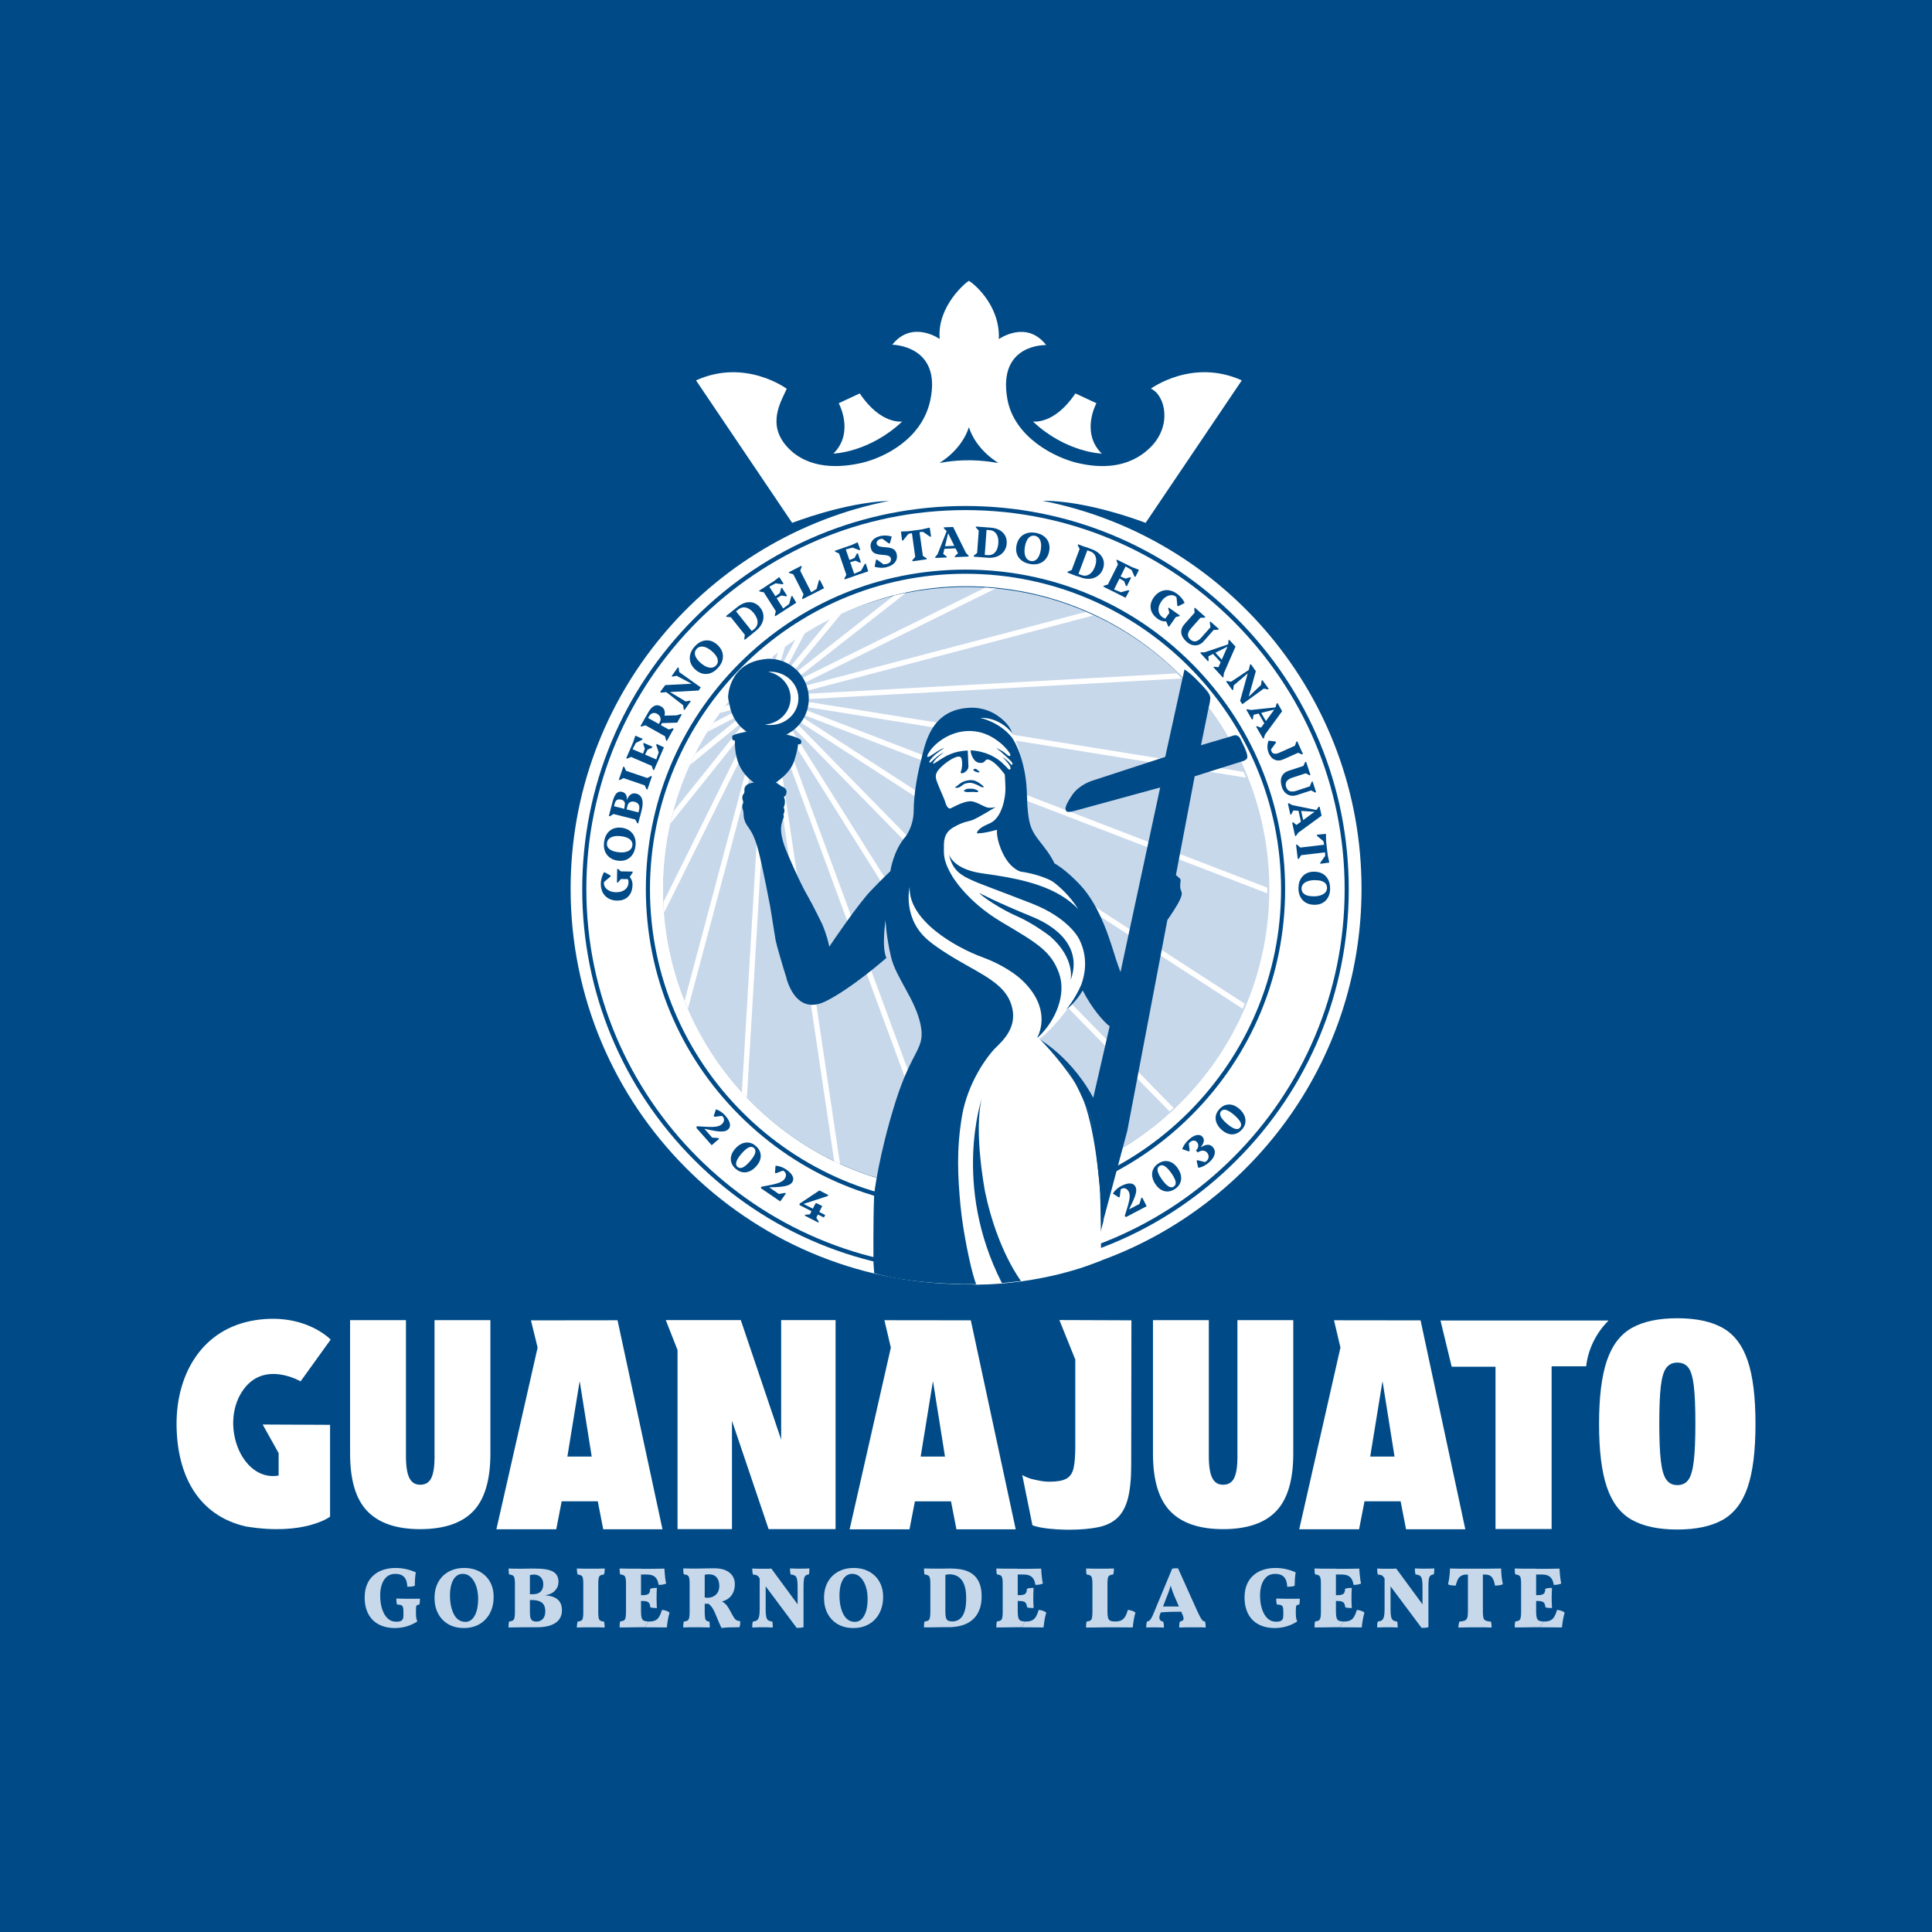 <?xml version="1.0" encoding="UTF-8"?>
<svg id="Capa_2" data-name="Capa 2" xmlns="http://www.w3.org/2000/svg" xmlns:xlink="http://www.w3.org/1999/xlink" viewBox="0 0 362.85 362.85">
  <defs>
    <style>
      .cls-1 {
        fill: #fff;
      }

      .cls-2 {
        fill: none;
      }

      .cls-3 {
        fill: #c8d8eb;
      }

      .cls-4 {
        fill: #004b87;
      }

      .cls-5 {
        clip-path: url(#clippath);
      }
    </style>
    <clipPath id="clippath">
      <ellipse class="cls-2" cx="181.29" cy="166.99" rx="56.72" ry="56.75"/>
    </clipPath>
  </defs>
  <g id="Capa_1-2" data-name="Capa 1">
    <g>
      <rect class="cls-4" width="362.85" height="362.85"/>
      <g>
        <g>
          <path class="cls-1" d="M195.77,94.05c8.65-.06,19.39,4.15,19.39,4.15l18.06-26.76c-9.27-4.2-17.07,1.55-17.07,1.55,2.74,1.26,4.03,7-.13,11.07-4.18,4.09-9.62,3.85-13.7,2.88-4.07-.96-11.86-4.73-13.14-12.06-1.82-10.41,7.3-10.07,7.3-10.07-3.72-4.82-8.89-1.12-8.89-1.12.29-6.64-5.16-10.76-5.61-10.93h-.01s-.01,0-.01,0c-.45.17-6.04,4.76-5.47,10.91,0,0-5.14-3.67-8.92,1.07,0,0,9.35.07,7.15,10.43-1.56,7.34-8.71,10.77-12.78,11.74-4.07.96-10.1,1.34-14.05-2.93-3.95-4.27-1.19-8.61-.13-10.96,0,0-7.76-5.78-17.04-1.58l18.06,26.76s9.81-3.84,18.23-4.13c-34.11,6.72-59.84,36.78-59.84,72.86,0,40.87,33.02,74.03,73.83,74.26l2.38.02c-2.38-6.08-3.17-17.47-3.17-17.47l-2.99-.14c-29.42-2.16-52.61-26.71-52.61-56.67s25.44-56.83,56.83-56.83,56.83,25.44,56.83,56.83c0,21.33-11.76,39.92-29.14,49.64l-.92.46-3.91,1.92s1.09,14.06.84,18.37c29.39-9.89,50.57-37.67,50.57-70.4,0-36.11-25.77-66.19-59.92-72.87ZM186.71,86.84c-4.23-.71-7.8-.32-9.67.02-.21.02-.41.05-.61.08,0,0,4.11-2.29,5.54-6.7,1.43,4.41,5.54,6.7,5.54,6.7-.26-.04-.52-.07-.79-.09Z"/>
          <path class="cls-1" d="M193.99,79.16c6.22,5.85,12.93,6.03,12.93,6.03-4.02-3.98-1-9.46-1-9.46l-3.95-1.84c-3.99,5.96-7.99,5.27-7.99,5.27Z"/>
          <path class="cls-1" d="M169.45,79.16c-6.22,5.85-12.93,6.03-12.93,6.03,4.02-3.98,1-9.46,1-9.46l3.95-1.84c3.99,5.96,7.99,5.27,7.99,5.27Z"/>
          <ellipse class="cls-3" cx="181.46" cy="166.99" rx="56.94" ry="56.75"/>
          <g class="cls-5">
            <g>
              <path class="cls-1" d="M140.64,125.98c-.19.03-.39-.05-.5-.22L75.07,19.52c-.15-.23-.08-.54.15-.69.23-.15.54-.08.69.15l65.08,106.23c.15.23.08.54-.15.69-.06.04-.13.06-.19.07Z"/>
              <path class="cls-1" d="M141.95,125.31c-.23.04-.46-.09-.54-.32L103.52,19.96c-.1-.26.03-.55.29-.65.26-.1.55.03.65.29l37.88,105.04c.1.26-.03.55-.29.65-.03.01-.07.02-.1.03Z"/>
              <path class="cls-1" d="M143.3,124.95c-.27.04-.53-.14-.57-.42l-14.33-104.24c-.04-.27.14-.53.42-.57s.53.14.57.42l14.33,104.24c.04.27-.14.53-.42.57Z"/>
              <path class="cls-1" d="M144.64,124.88s-.07,0-.11,0c-.28-.02-.49-.25-.47-.53l7.38-105.17c.02-.28.25-.49.53-.47.28.02.49.25.47.53l-7.38,105.17c-.01.24-.19.43-.42.47Z"/>
              <path class="cls-1" d="M146.08,125.09c-.07.01-.14,0-.21-.01-.27-.07-.43-.35-.35-.61l30.82-106.75c.07-.27.35-.42.61-.35.27.07.43.35.35.61l-30.82,106.75c-.05.2-.22.33-.41.36Z"/>
              <path class="cls-1" d="M147.4,125.59c-.1.02-.21,0-.31-.05-.25-.13-.34-.43-.22-.67L205.34,14.12c.13-.25.43-.34.67-.22.25.13.34.43.22.67l-58.46,110.75c-.08.15-.22.24-.37.27Z"/>
              <path class="cls-1" d="M148.62,126.38c-.13.02-.28-.01-.39-.1-.22-.17-.25-.49-.08-.7L241.34,13.3c.17-.22.49-.25.7-.08.22.17.25.49.08.7l-93.18,112.27c-.08.1-.19.16-.31.18Z"/>
              <path class="cls-1" d="M149.62,127.37c-.17.03-.35-.04-.47-.18-.17-.21-.14-.53.07-.7L292.28,14.32c.22-.17.53-.14.7.07.17.21.14.53-.07.7l-143.05,112.16c-.07.06-.15.09-.24.11Z"/>
              <path class="cls-1" d="M150.4,128.57c-.21.03-.42-.07-.52-.27-.13-.25-.03-.55.22-.67l192.65-95.17c.25-.13.55-.03.67.22.13.25.03.55-.22.67l-192.65,95.17s-.1.04-.15.05Z"/>
              <path class="cls-1" d="M150.9,129.9c-.25.04-.49-.11-.56-.36-.07-.27.09-.54.35-.61l195.17-51.32c.27-.07.54.09.61.35.07.27-.09.54-.35.61l-195.17,51.32s-.04,0-.05.01Z"/>
              <path class="cls-1" d="M139.53,126.88c-.15.02-.32-.02-.43-.14L42.51,24.98c-.19-.2-.19-.51,0-.71.2-.19.51-.19.71,0l96.58,101.76c.19.2.19.51,0,.71-.08.08-.17.12-.27.14Z"/>
              <path class="cls-1" d="M138.66,127.97c-.12.02-.24,0-.35-.07L-4.53,30.74c-.23-.15-.3-.46-.15-.69.15-.23.46-.3.69-.15l142.84,97.16c.23.15.3.46.15.69-.08.12-.21.2-.34.22Z"/>
              <path class="cls-1" d="M138.03,129.18c-.08.01-.17,0-.26-.03L-10.54,72.22c-.26-.1-.39-.39-.29-.65.1-.26.39-.39.65-.29l148.31,56.94c.26.1.39.39.29.65-.07.17-.22.29-.39.31Z"/>
              <path class="cls-1" d="M137.67,130.53c-.05,0-.1,0-.16,0L-9.11,106.08c-.27-.04-.46-.3-.41-.57s.3-.46.58-.41l146.62,24.44c.27.04.46.3.41.57-.04.22-.21.38-.42.41Z"/>
              <path class="cls-1" d="M137.58,131.88s-.04,0-.05,0l-145.53,7c-.28.01-.51-.2-.52-.47-.01-.28.2-.51.48-.52l145.53-7c.28-.01.51.2.52.47.01.26-.17.48-.42.52Z"/>
              <path class="cls-1" d="M-3.62,170.9c-.25.04-.5-.12-.56-.37-.07-.27.09-.54.36-.61l141.4-37.69c.27-.07.54.09.61.36.07.27-.09.54-.36.61L-3.57,170.89s-.03,0-.05.01Z"/>
              <path class="cls-1" d="M-.41,206.09c-.21.03-.42-.07-.52-.27-.12-.25-.03-.55.22-.67l138.69-71.47c.25-.12.55-.03.67.22.12.25.03.55-.22.67L-.26,206.05s-.1.04-.15.05Z"/>
              <path class="cls-1" d="M5.52,246.43c-.17.03-.35-.04-.47-.18-.17-.21-.14-.53.07-.7,0,0,116.68-96.98,133.53-110.57.22-.17.53-.14.7.07s.14.53-.07.7C122.44,149.34,5.76,246.32,5.76,246.32c-.07.06-.15.09-.24.1Z"/>
              <path class="cls-1" d="M32.7,270.75c-.14.02-.28-.01-.39-.11-.21-.17-.25-.49-.07-.7l107.35-133.91c.17-.21.49-.25.7-.07.21.17.25.49.07.7l-107.35,133.91c-.08.1-.19.16-.31.18Z"/>
              <path class="cls-1" d="M75.36,270.37c-.1.02-.21,0-.31-.05-.25-.13-.34-.43-.22-.67l65.9-132.71c.13-.25.43-.34.67-.22s.34.43.22.67l-65.9,132.71c-.08.15-.22.24-.37.27Z"/>
              <path class="cls-1" d="M107.94,267.99c-.07.01-.14,0-.21-.01-.27-.07-.42-.35-.35-.61l34.64-129.83c.07-.27.35-.42.61-.35.27.07.42.35.35.61l-34.64,129.83c-.05.2-.22.33-.41.36Z"/>
              <path class="cls-1" d="M136.16,268.85s-.07,0-.11,0c-.28-.02-.49-.25-.47-.53l7.75-130.46c.02-.28.25-.49.53-.47.28.02.49.25.47.53l-7.75,130.46c-.01.24-.19.43-.42.47Z"/>
              <path class="cls-1" d="M164.58,267.85h0c-.27.04-.53-.15-.57-.42l-19.25-129.51c-.04-.27.14-.54.42-.57.27-.04.53.15.57.42l19.25,129.51c.04.27-.15.52-.42.57Z"/>
              <path class="cls-1" d="M193.04,263.83c-.23.04-.46-.09-.55-.32l-46.37-125.82c-.1-.26.03-.55.29-.65.26-.1.55.03.65.29l46.37,125.82c.1.26-.03.55-.29.64-.03.01-.07.02-.1.03Z"/>
              <path class="cls-1" d="M226.47,261.96c-.19.03-.39-.05-.5-.22l-78.43-124.64c-.15-.23-.08-.54.15-.69.23-.15.54-.08.69.15l78.43,124.64c.15.23.08.54-.15.69-.06.04-.13.06-.19.07Z"/>
              <path class="cls-1" d="M268.95,258.75c-.15.02-.32-.02-.43-.14l-119.84-122.3c-.19-.2-.19-.51,0-.71.2-.19.51-.19.71,0l119.84,122.3c.2.2.19.51,0,.71-.08.08-.17.12-.27.14Z"/>
              <path class="cls-1" d="M324.44,248.28c-.12.02-.24,0-.35-.07l-174.39-112.97c-.23-.15-.3-.46-.15-.69.15-.23.46-.3.69-.15l174.39,112.97c.23.15.3.46.15.69-.08.12-.21.2-.34.22Z"/>
              <path class="cls-1" d="M350.75,211.12c-.08.01-.17,0-.25-.03l-200.09-77.03c-.26-.1-.39-.39-.29-.64.1-.26.39-.39.65-.29l200.09,77.03c.26.1.39.39.29.64-.07.17-.22.29-.39.32Z"/>
              <path class="cls-1" d="M351.28,164.88c-.05,0-.1,0-.16,0l-200.22-32.19c-.27-.04-.46-.3-.42-.57.04-.27.3-.46.57-.42l200.22,32.19c.27.04.46.3.42.57-.03.22-.21.38-.42.42Z"/>
              <path class="cls-1" d="M347.3,120.52s-.03,0-.05,0l-196.18,10.81c-.28.02-.51-.19-.53-.47-.02-.28.19-.51.47-.53l196.18-10.81c.28-.02.51.19.53.47.02.26-.17.48-.42.52Z"/>
            </g>
          </g>
          <path class="cls-2" d="M194.91,194.88s-.09.08-.13.12c.06.02.28.1.65.33-.04-.05-.06-.07-.06-.07,6.76,4.31,10,10.96,10,10.96l3.08-13.43c-1.17-.87-3.64-3.68-5.39-7.38-1.18,2.16-3.81,6.3-8.14,9.47Z"/>
          <polygon class="cls-2" points="194.75 194.99 194.75 194.99 194.76 194.99 194.75 194.99"/>
          <path class="cls-1" d="M145.61,126.02s-.04,0-.06,0c.01,0,.02.01.04.02,0,0,.01,0,.02-.01Z"/>
          <path class="cls-1" d="M145.54,127s.05-.03.11-.08c-.07.02-.11.05-.11.08Z"/>
          <polygon class="cls-1" points="145.22 134.71 145.22 134.71 145.22 134.71 145.22 134.71"/>
          <path class="cls-4" d="M194.76,194.99s0,0,0,0c0,0,0,0,.02,0,.05-.04.09-.08.13-.12-.05.04-.1.08-.15.11Z"/>
          <path class="cls-4" d="M194.72,195.05s.04-.03.05-.05c-.01,0-.02,0-.02,0-.02.04-.03.05-.03.05Z"/>
          <path class="cls-4" d="M207.17,223.87c-.18-5.88-1.38-9.76-1.98-12.59-.2-.94-.48-1.86-.85-2.74-.96-2.32-3.04-6.99-5.13-9.56-1.79-2.2-3.07-3.21-3.79-3.65.69.78,7.05,8.3,8.54,20.54,0,0,1.57,15.97,1.14,21.44l2.15-8c0-1.52-.01-3.32-.07-5.43Z"/>
          <path class="cls-4" d="M145.61,126.02s-.01,0-.02.01c-.01,0-.02-.01-.04-.02.02,0,.04,0,.06,0Z"/>
          <path class="cls-4" d="M145.65,126.92c-.06.05-.1.08-.11.08,0-.03.04-.05.11-.08Z"/>
          <polygon class="cls-4" points="145.22 134.71 145.22 134.71 145.22 134.71 145.22 134.71"/>
          <g>
            <path class="cls-4" d="M232.23,116.11c-13.59-13.59-31.67-21.08-50.9-21.08s-37.3,7.49-50.9,21.08c-13.59,13.6-21.08,31.67-21.08,50.9s7.49,37.3,21.08,50.9c13.59,13.59,31.67,21.08,50.9,21.08s37.3-7.49,50.9-21.08c13.6-13.59,21.08-31.67,21.08-50.9s-7.49-37.3-21.08-50.9ZM181.33,238.22c-39.27,0-71.21-31.95-71.21-71.21s31.95-71.21,71.21-71.21,71.21,31.95,71.21,71.21-31.95,71.21-71.21,71.21Z"/>
            <path class="cls-4" d="M223.78,124.56c-11.34-11.34-26.41-17.58-42.45-17.58s-31.11,6.24-42.45,17.58c-11.34,11.34-17.58,26.41-17.58,42.45s6.24,31.11,17.58,42.45c11.34,11.34,26.41,17.58,42.45,17.58s31.11-6.24,42.45-17.58c11.34-11.34,17.58-26.41,17.58-42.45s-6.24-31.11-17.58-42.45ZM181.33,226.28c-32.68,0-59.26-26.59-59.26-59.26s26.59-59.26,59.26-59.26,59.27,26.59,59.27,59.26-26.59,59.26-59.27,59.26Z"/>
          </g>
          <g>
            <path class="cls-4" d="M118.78,166.25c0,.6-.13,1.12-.37,1.56-.24.44-.57.77-1,1-.43.23-.94.34-1.53.33-.47,0-.89-.09-1.26-.24-.37-.15-.7-.37-.97-.65-.27-.28-.47-.61-.61-1-.14-.39-.2-.82-.2-1.29,0-.26.03-.53.09-.79.05-.27.13-.52.22-.76.09-.24.2-.45.33-.63l1.18.65v.2s-1.48,1.23-1.48,1.23l.02-1.04h.78c-.18.11-.32.25-.41.43-.1.18-.15.39-.15.62,0,.31.09.6.29.85.2.25.46.45.8.61.34.15.72.23,1.15.24.47,0,.88-.06,1.24-.21.35-.15.63-.37.83-.65.2-.28.3-.62.31-1.01,0-.29-.06-.53-.19-.73-.13-.2-.34-.36-.61-.49l.16-.31c.44.13.79.38,1.04.75.25.37.37.82.36,1.35ZM118.82,163.86l-.81,1.25-1.39-.02-.57.66h-.18s.04-2.55.04-2.55h.18s.49.45.49.45l2.24.04v.19Z"/>
            <path class="cls-4" d="M119.33,158.99c-.08.61-.27,1.13-.57,1.56-.3.42-.68.73-1.15.92-.47.19-1,.25-1.59.17-.61-.08-1.12-.28-1.53-.6-.41-.32-.71-.72-.89-1.22-.18-.5-.23-1.07-.14-1.71.08-.62.27-1.14.57-1.56.3-.42.68-.73,1.15-.92.47-.19,1-.25,1.6-.17.6.08,1.11.28,1.53.6.41.32.71.72.89,1.22.18.5.23,1.07.14,1.71ZM118.77,158.81c.04-.3-.01-.58-.16-.82-.15-.24-.38-.44-.7-.6-.32-.16-.72-.27-1.19-.33-.52-.07-.97-.07-1.36.01-.39.08-.7.22-.94.43-.24.21-.38.47-.42.8-.04.31,0,.58.15.82.15.24.38.44.7.59.32.16.72.27,1.19.33.51.07.96.07,1.36-.01.39-.08.71-.22.94-.43.24-.21.38-.47.42-.79Z"/>
            <path class="cls-4" d="M119.87,154.65l-.18-.04-.39-.7-4.09-1.03-.68.43-.18-.04.5-1.97,5.51,1.39-.5,1.97ZM117.24,152.48l-.08-.02.19-1.3c.04-.25,0-.46-.12-.63-.12-.17-.32-.29-.58-.35-.64-.16-1.04.09-1.21.76l-.28,1.12-.46-.12.32-1.27c.2-.78.44-1.32.73-1.64.29-.31.65-.42,1.08-.31.44.11.72.37.84.79.12.41.08,1.01-.12,1.79l-.3,1.18ZM120.19,153.39l-.46-.12.28-1.11c.11-.42.09-.76-.05-1.03-.14-.26-.39-.44-.77-.54-.35-.09-.64-.06-.88.08-.24.14-.4.38-.48.73l-.28,1.13-.4-.1.4-1.58c.18-.71.43-1.22.76-1.52.33-.3.72-.4,1.18-.28.37.09.66.28.86.55.2.27.31.63.34,1.07.02.44-.04.98-.2,1.59l-.29,1.13ZM117.75,150.52l-.29-.07.08-.3.29.07-.08.3Z"/>
            <path class="cls-4" d="M121.59,148.29l-.17-.06-.33-.73-3.99-1.36-.71.37-.17-.06.85-2.48.17.06.33.73,3.99,1.36.71-.37.17.06-.85,2.48Z"/>
            <path class="cls-4" d="M122.83,144.66l-.17-.07-.27-.76-3.87-1.67-.74.32-.17-.07.81-1.87,5.21,2.25-.81,1.87ZM119.91,138.6l-1.29,2.46-.36-.15,1.1-2.55.54.24ZM120.61,138.93l-1.37.69-.35-.15.38-1.16.06-.14,1.36.58-.08.19ZM121.9,140.23l-.94,1.87-.34-.15.71-1.97.57.25ZM122.45,140.43l-.98.43-.32-.14-.35-1.01.08-.19,1.65.71-.08.19ZM123.48,143.17l-.36-.15.91-2.63.54.24-1.1,2.55ZM124.13,141.66l-.35-.15-.54-1.61.08-.19,1.37.65-.56,1.3Z"/>
            <path class="cls-4" d="M125.26,139.15l-.16-.09-.2-.78-3.68-2.06-.77.24-.16-.09.99-1.77,4.32,2.41.77-.24.16.09-1.28,2.29ZM123.68,136.98l-.39-.22.61-1.09c.17-.31.21-.61.12-.9-.09-.3-.29-.53-.59-.7-.3-.17-.59-.21-.87-.12-.28.09-.51.28-.68.6l-.54.96-.42-.23.79-1.42c.36-.65.75-1.07,1.15-1.27.41-.2.83-.18,1.27.07.45.25.69.62.73,1.11.04.49-.12,1.06-.48,1.71l-.02.04.1.06-.79,1.41ZM127.18,135.72l-3,.09.16-1.39,3.49-.09-1.28.19,1.33-.42.16.09-.86,1.54Z"/>
            <path class="cls-4" d="M128.56,133.35l-.15-.1-.11-.8-3.16-2.46-1.01.09-.15-.11.55-.77,4.26,2.54.79-.16.15.11-1.17,1.65ZM131.17,129.69l-5.79.31-.93-.66.48-.67,5.52-.29.13.4-3.5-1.86-.79.16-.15-.1,1.17-1.65.15.1.11.8,4.04,2.87-.43.61Z"/>
            <path class="cls-4" d="M134.84,125.44c-.42.46-.87.78-1.35.97-.49.18-.98.22-1.47.12-.5-.11-.97-.36-1.41-.76-.46-.41-.77-.86-.93-1.36-.16-.49-.18-1-.04-1.51.13-.52.41-1.01.84-1.49.42-.47.87-.79,1.35-.97.48-.18.97-.22,1.47-.12.49.1.96.36,1.41.76.45.41.76.86.93,1.35.16.49.18,1,.05,1.52-.13.52-.41,1.01-.84,1.49ZM134.49,124.98c.21-.23.32-.48.33-.77.01-.28-.07-.58-.24-.89-.18-.31-.44-.62-.8-.94-.39-.35-.76-.6-1.13-.76s-.7-.21-1.01-.18c-.31.04-.58.18-.8.42-.21.23-.32.49-.34.77s.07.57.24.88c.18.31.44.63.8.95.38.34.76.6,1.13.75.37.16.71.22,1.02.18.31-.04.58-.18.79-.42Z"/>
            <path class="cls-4" d="M139.89,120.16l-.11-.14.11-.8-2.63-3.3-.8-.07-.11-.14,1.59-1.27,3.54,4.44-1.59,1.27ZM141.05,119.23l-.3-.37.89-.71c.29-.23.48-.51.58-.83.09-.32.09-.66-.02-1.02-.11-.37-.31-.73-.6-1.11-.31-.39-.63-.67-.96-.86-.33-.19-.67-.27-1-.26-.33.02-.64.14-.93.37l-.91.72-.3-.37,1.03-.82c.51-.41,1.03-.67,1.55-.8.52-.12,1.01-.11,1.47.05.46.16.87.46,1.22.9.27.33.45.69.54,1.07.09.38.1.77.03,1.15-.07.39-.23.77-.46,1.13-.23.37-.54.71-.93,1.01l-.91.73Z"/>
            <path class="cls-4" d="M145.61,115.72l-.1-.15.2-.78-2.26-3.55-.79-.15-.1-.15,1.71-1.09,3.05,4.79-1.71,1.09ZM146.58,109.06l-2.45,1.32-.21-.33,2.34-1.49.32.5ZM146.98,109.73l-1.52-.2-.2-.32.97-.75.13-.08.8,1.24-.17.11ZM147.32,111.52l-1.83,1.02-.2-.31,1.69-1.23.34.53ZM147.66,112l-1.05-.19-.19-.29.27-1.03.17-.11.96,1.51-.17.11ZM146.98,114.84l-.21-.33,2.23-1.66.32.5-2.34,1.49ZM148.36,113.96l-.2-.32.45-1.63.17-.11.77,1.3-1.19.76Z"/>
            <path class="cls-4" d="M150.72,112.53l-.08-.16.27-.76-1.92-3.75-.77-.23-.08-.16,2.35-1.2.08.16-.28.76,2.25,4.41-1.81.92ZM152.16,111.8l-.18-.34,2.33-1.42.27.53-2.43,1.24ZM153.49,111.12l-.17-.34.48-1.79.18-.09.79,1.57-1.28.65Z"/>
            <path class="cls-4" d="M158.64,108.82l-.06-.17.37-.71-1.37-3.99-.73-.33-.06-.17,1.92-.66,1.85,5.37-1.92.66ZM161.14,102.58l-2.69.71-.13-.37,2.62-.9.19.56ZM161.28,105.14l-2.02.56-.12-.35,1.93-.8.2.59ZM161.37,103.32l-1.43-.55-.12-.36,1.11-.5.15-.05.49,1.4-.19.07ZM160.17,108.29l-.13-.37,2.56-1.1.19.56-2.62.9ZM161.5,105.68l-.97-.43-.11-.33.5-.94.19-.07.58,1.7-.19.07ZM161.72,107.76l-.12-.36.82-1.48.19-.07.45,1.45-1.34.46Z"/>
            <path class="cls-4" d="M166.54,106.52c-.26.06-.51.1-.77.11-.26.01-.51,0-.77-.03-.26-.03-.5-.09-.74-.16l.26-1.29.2-.05,1.53,1.13-.98.24-.19-.78c.13.14.32.24.58.28.26.04.55.02.84-.05.32-.08.55-.21.69-.39.14-.18.18-.41.11-.67-.05-.22-.2-.37-.45-.47-.25-.09-.64-.16-1.18-.19-.45-.03-.82-.09-1.11-.18s-.51-.22-.67-.4c-.16-.18-.27-.41-.34-.69-.13-.53-.03-.99.28-1.4.31-.4.81-.69,1.47-.85.22-.05.46-.09.71-.1.25-.01.5,0,.75.03.25.03.49.09.72.16l-.34,1.25-.2.05-1.49-1.08,1.03-.25.18.79c-.14-.15-.32-.26-.55-.31-.23-.05-.47-.05-.72.01-.27.06-.47.18-.61.35-.14.17-.18.35-.13.55.05.21.2.37.45.46.25.1.64.16,1.18.19.45.03.82.08,1.11.18.29.09.51.22.67.4.16.17.27.4.34.69.09.38.08.74-.04,1.07-.12.33-.34.61-.65.85-.31.24-.71.42-1.18.53Z"/>
            <path class="cls-4" d="M169.42,101.52l-.21-1.67.18-.03,1.21-.05.12.37-1.11,1.36-.2.03ZM171.37,105.4l-.03-.18.55-.63-.66-4.74.62.14-2.36.54-.08-.59,5.03-.7.08.59-2.42.13.56-.3.66,4.74.7.46.03.18-2.69.38ZM174.66,100.79l-1.44-1v-.38s1.2-.28,1.2-.28l.19-.03.26,1.67-.2.03Z"/>
            <path class="cls-4" d="M175.65,104.79v-.18s.59-.72.59-.72l-.39.79,2.24-5.67.92-.04,2.7,5.47-.46-.76.66.67v.18s-2.59.11-2.59.11v-.18s.78-.71.78-.71l.11.75-2.34-4.75h.29s-1.16,4.88-1.16,4.88l-.06-.74.85.63v.18s-2.13.09-2.13.09ZM176.99,103.09l-.02-.48,3.13-.13.02.48-3.13.13ZM177.94,99.9l-.68-.68v-.18s1.03-.04,1.03-.04l-.35.9Z"/>
            <path class="cls-4" d="M182.87,104.55v-.18s.64-.51.64-.51l.31-4.2-.54-.59v-.18s2.04.15,2.04.15l-.41,5.66-2.03-.15ZM184.34,104.66l.03-.48,1.14.08c.37.03.7-.04.99-.21.28-.17.51-.42.68-.76.17-.34.27-.75.31-1.22.04-.49,0-.92-.12-1.28-.12-.36-.31-.65-.56-.87-.25-.21-.56-.33-.93-.36l-1.16-.08.03-.48,1.31.1c.65.05,1.21.2,1.67.46.46.26.81.61,1.05,1.04.23.43.33.93.29,1.49-.03.43-.14.81-.33,1.16-.19.34-.44.63-.76.87-.32.24-.69.41-1.11.52-.42.11-.88.15-1.37.11l-1.17-.09Z"/>
            <path class="cls-4" d="M193.35,105.9c-.61-.12-1.12-.34-1.52-.67-.41-.32-.69-.72-.85-1.2-.16-.48-.19-1.01-.07-1.6.12-.6.35-1.1.69-1.49.34-.39.77-.66,1.28-.81.51-.15,1.08-.16,1.71-.04.61.12,1.12.34,1.53.67.4.32.69.72.85,1.2.16.48.19,1.01.07,1.6-.12.6-.35,1.09-.69,1.49-.34.39-.77.67-1.28.82-.51.15-1.08.16-1.71.04ZM193.57,105.36c.3.06.58.02.83-.11.25-.13.46-.35.64-.66.18-.31.31-.7.4-1.17.1-.51.12-.96.07-1.36-.05-.39-.18-.71-.37-.96-.19-.25-.45-.4-.77-.47-.31-.06-.58-.03-.83.11-.25.13-.46.35-.63.66-.18.31-.31.7-.4,1.17-.1.51-.12.96-.07,1.35.05.4.18.72.37.97.19.25.45.4.77.47Z"/>
            <path class="cls-4" d="M200.48,107.53l.06-.17.74-.31,1.48-3.94-.35-.72.06-.17,1.9.72-2,5.32-1.9-.72ZM201.87,108.05l.17-.45,1.07.4c.35.13.68.16,1.01.07.32-.08.61-.26.87-.54.26-.28.47-.64.64-1.09.17-.46.25-.88.24-1.27-.01-.38-.11-.71-.29-.99s-.45-.48-.79-.61l-1.09-.41.17-.45,1.23.46c.61.23,1.1.54,1.47.92.37.38.61.81.71,1.29.1.48.05.98-.15,1.51-.15.4-.37.74-.65,1.01-.28.28-.6.48-.98.62-.37.14-.77.2-1.21.19-.44-.01-.88-.1-1.35-.28l-1.09-.41Z"/>
            <path class="cls-4" d="M207.22,110.17l.08-.16.77-.23,1.89-3.77-.28-.75.08-.16,1.82.91-2.54,5.08-1.82-.91ZM208.67,110.89l.17-.35,2.57,1.06-.27.53-2.48-1.24ZM211.69,109.48l-1.81-1.05.17-.33,1.93.82-.28.56ZM210.13,111.63l.17-.34,1.63-.45.18.09-.72,1.33-1.27-.63ZM213.42,107.59l-2.39-1.43.17-.35,2.48,1.24-.27.53ZM211.46,110.02l-.38-1,.15-.31,1.02-.3.18.09-.8,1.6-.18-.09ZM213.06,108.27l-.61-1.41.17-.34,1.14.44.14.07-.66,1.33-.18-.09Z"/>
            <path class="cls-4" d="M217.44,116.23c-.49-.35-.85-.74-1.08-1.19-.23-.44-.31-.91-.26-1.39.05-.49.25-.97.59-1.45.27-.38.57-.68.91-.9.34-.22.7-.37,1.08-.43.38-.07.77-.05,1.17.06.4.1.79.29,1.17.56.22.15.42.33.61.52.19.19.36.4.51.61.15.21.26.42.34.63l-1.21.61-.16-.11-.18-1.91.85.6-.44.64c.01-.21-.03-.4-.12-.58-.09-.18-.23-.34-.43-.48-.26-.18-.54-.26-.86-.24-.32.02-.64.13-.95.32-.32.19-.6.47-.84.82-.27.39-.45.77-.52,1.14-.08.38-.05.73.07,1.05.12.33.34.6.66.83.24.17.47.25.71.26.24,0,.49-.07.75-.23l.17.31c-.36.29-.76.44-1.2.43s-.89-.16-1.32-.46ZM219.39,117.61l-.57-1.37.8-1.14-.22-.84.1-.15,2.08,1.47-.1.15-.65.16-1.29,1.83-.15-.11Z"/>
            <path class="cls-4" d="M227.34,117.78l-.14-.92.12-.14,1.6,1.41-.12.14-.86.04-1.85,2.1c-.3.34-.63.57-.99.69-.36.12-.73.14-1.12.05-.38-.09-.75-.29-1.09-.59-.61-.54-.96-1.1-1.03-1.67s.12-1.12.58-1.65l1.92-2.17-.07-.8.12-.14,1.96,1.73-.12.14-.8.03-1.75,1.98c-.37.42-.57.8-.59,1.15-.02.35.13.66.45.95.32.29.66.4,1,.34.34-.06.7-.3,1.07-.72l1.72-1.94Z"/>
            <path class="cls-4" d="M225.42,122.63l.13-.12h.94s-.85.2-.85.2l5.78-1.95.62.68-2.44,5.59.28-.84-.09.94-.13.12-1.76-1.92.13-.12,1.05.14-.5.56,2.12-4.85.19.21-4.49,2.27.53-.52.07,1.06-.13.12-1.45-1.58ZM227.59,122.56l.35-.32,2.12,2.31-.35.32-2.12-2.31ZM230.64,121.23l.08-.96.13-.12.7.76-.92.32Z"/>
            <path class="cls-4" d="M230.26,128l.15-.11.79.15,3.33-2.22.23-.98.15-.11.56.76-3.76,3.23-.1.8-.15.11-1.19-1.64ZM232.9,131.64l1.55-5.59.92-.67.49.67-1.48,5.32h-.42s2.88-2.73,2.88-2.73l.1-.8.15-.11,1.19,1.64-.15.11-.79-.15-4,2.92-.44-.61Z"/>
            <path class="cls-4" d="M234.08,133.29l.16-.09.92.19-.88.02,6.06-.64.46.8-3.6,4.92.46-.76-.29.9-.16.09-1.3-2.25.16-.09.99.37-.61.44,3.13-4.27.14.25-4.88,1.23.63-.39-.17,1.05-.16.09-1.07-1.86ZM236.21,133.69l.41-.24,1.56,2.72-.41.24-1.56-2.72ZM239.48,133.06l.29-.92.16-.09.52.9-.96.11Z"/>
            <path class="cls-4" d="M238.26,141.39c-.1-.22-.16-.47-.2-.74-.03-.27-.03-.54,0-.81.04-.27.1-.52.19-.74l1.32.17.08.19-1.09,1.51-.38-.84,1.17-.52c-.3.28-.49.54-.58.78-.08.24-.07.49.05.76.1.23.27.36.52.4.25.04.54-.01.88-.16l2.98-1.33.27-.76.17-.07,1.07,2.39-.17.07-.74-.31-2.76,1.23c-.6.27-1.14.29-1.63.08-.49-.21-.88-.64-1.17-1.3Z"/>
            <path class="cls-4" d="M246,147.69l.35-.87.17-.06.66,2.03-.17.06-.76-.4-2.66.87c-.43.14-.83.17-1.2.1-.37-.08-.7-.25-.99-.52-.28-.27-.5-.62-.64-1.06-.25-.78-.27-1.43-.05-1.96.22-.53.67-.91,1.33-1.13l2.75-.9.34-.73.17-.06.82,2.49-.17.06-.71-.38-2.51.82c-.53.17-.89.41-1.09.7-.19.29-.22.64-.09,1.05.14.41.37.68.69.79.33.12.76.09,1.29-.09l2.46-.81Z"/>
            <path class="cls-4" d="M241.89,150.9l.18-.04.82.46-.85-.25,5.97,1.22.2.9-4.92,3.6.67-.58-.55.77-.18.04-.55-2.54.18-.04.83.65-.72.23,4.27-3.12.06.28-5.02-.3.72-.18-.48.95-.18.04-.46-2.09ZM243.8,151.94l.47-.1.67,3.06-.47.1-.67-3.06ZM247.1,152.32l.55-.79.18-.04.22,1.01-.95-.19Z"/>
            <path class="cls-4" d="M243.41,158.64l.18-.02.62.56,4.75-.56-.15.61-.49-2.37.59-.07.6,5.04-.59.07-.08-2.42.29.57-4.75.56-.47.69-.18.02-.32-2.7ZM247.33,156.77l1.68-.17.02.18.03,1.22-.37.11-1.34-1.13-.02-.2ZM247.95,162.03l1.03-1.42.38.02.26,1.19.02.19-1.67.22-.02-.2Z"/>
            <path class="cls-4" d="M243.87,166.8c0-.62.11-1.16.35-1.62s.57-.82,1.01-1.08c.44-.26.95-.39,1.55-.39.61,0,1.15.12,1.6.37s.8.62,1.05,1.09c.25.47.38,1.03.38,1.67,0,.63-.11,1.17-.35,1.63-.24.46-.57.82-1,1.07-.43.26-.95.39-1.56.39-.61,0-1.14-.12-1.6-.37s-.81-.62-1.06-1.09c-.25-.47-.38-1.03-.38-1.67ZM244.45,166.9c0,.31.09.57.27.79.18.22.44.38.78.49.34.11.75.16,1.22.16.52,0,.97-.07,1.34-.2.37-.13.66-.32.87-.55.2-.24.3-.52.3-.85,0-.31-.09-.58-.27-.79-.18-.22-.44-.38-.78-.49s-.75-.16-1.23-.16c-.52,0-.96.07-1.34.2-.38.13-.67.32-.87.56-.2.24-.3.52-.3.85Z"/>
          </g>
          <g>
            <path class="cls-4" d="M130.79,211.81l.1-.29,1.29.08c.66.04,1.21.06,1.65.05.43-.01.78-.06,1.05-.14.27-.08.48-.19.65-.34.26-.23.4-.47.44-.74.04-.27-.04-.51-.24-.73-.14-.15-.3-.26-.5-.32-.2-.06-.39-.07-.59-.03l.59-.47.59.67-1.65.2-.13-.15.42-1.26c.23.07.44.17.64.28s.4.24.58.39c.19.15.36.31.51.48.5.57.8,1.08.89,1.54.09.46-.03.83-.36,1.12-.15.13-.33.22-.55.28-.22.06-.49.09-.82.08-.33,0-.72-.05-1.19-.13-.47-.08-1.03-.2-1.68-.35l-.56-.07.23-.12,1.6,1.81,1.17.09.13.15-1.39,1.19-2.89-3.27Z"/>
            <path class="cls-4" d="M138.18,219.53c-.4-.35-.67-.74-.81-1.16-.14-.42-.16-.86-.04-1.3.11-.45.36-.88.73-1.31.4-.46.83-.79,1.28-.98.45-.19.9-.25,1.34-.18.45.07.87.28,1.27.63.4.35.67.73.81,1.15.14.42.16.86.04,1.3-.11.45-.36.88-.73,1.31-.4.46-.82.78-1.27.98-.45.2-.9.26-1.35.18-.45-.07-.87-.28-1.27-.63ZM138.51,219.15c.18.16.38.22.61.21.23-.02.48-.13.76-.33s.59-.49.93-.88c.53-.61.87-1.12,1-1.55.14-.42.07-.75-.2-.99-.18-.16-.39-.23-.61-.21-.23.02-.48.13-.76.33-.28.2-.59.49-.93.88-.53.61-.86,1.12-1,1.55-.13.43-.07.76.2.99Z"/>
            <path class="cls-4" d="M142.92,223.2l.03-.31,1.27-.24c.66-.12,1.19-.24,1.61-.36.42-.12.74-.25.98-.39.24-.14.42-.3.55-.49.19-.28.28-.56.25-.82-.03-.27-.17-.48-.41-.65-.17-.12-.36-.18-.56-.19-.21-.01-.4.03-.58.12l.46-.6.74.5-1.55.59-.16-.11.1-1.32c.24.01.47.05.69.11.22.06.44.14.66.23.22.1.42.21.61.34.63.43,1.04.85,1.24,1.27s.18.81-.07,1.17c-.11.16-.26.3-.46.41s-.45.2-.77.28c-.32.07-.71.13-1.19.17s-1.04.06-1.71.07l-.56.07.2-.17,1.99,1.36,1.15-.2.17.11-1.06,1.49-3.6-2.46Z"/>
            <path class="cls-4" d="M150.17,226.33v-.27s3.72-2.48,3.72-2.48l1.67.86-.09.18-4.94,1.62-.09.14-.27-.05ZM150.17,226.33l.52-.34,4.29,2.2-.25.48-4.56-2.34ZM151.14,228.3l.08-.16.89-.07,1.04-2.04.2-.07,1.08.55-1.12,2.18.47.77-.08.16-2.57-1.32Z"/>
          </g>
          <g>
            <path class="cls-4" d="M211.49,228.57l-.26-.17.38-1.23c.2-.64.35-1.16.44-1.59.09-.42.13-.77.12-1.05-.01-.28-.07-.51-.17-.71-.16-.3-.36-.5-.61-.6-.25-.1-.5-.08-.77.06-.18.1-.33.23-.43.41-.11.18-.16.36-.17.56l-.31-.68.79-.42-.2,1.64-.17.09-1.12-.71c.12-.2.27-.39.42-.56.16-.17.33-.33.52-.47.19-.15.38-.27.59-.38.67-.35,1.24-.52,1.71-.5s.8.22,1,.61c.09.17.14.37.15.6,0,.23-.03.5-.12.81s-.22.69-.41,1.13c-.19.44-.44.95-.74,1.54l-.21.53-.06-.25,2.13-1.12.36-1.11.18-.09.82,1.63-3.86,2.03Z"/>
            <path class="cls-4" d="M220.74,223.26c-.44.3-.88.47-1.32.51s-.87-.06-1.28-.28c-.41-.22-.77-.56-1.09-1.02-.35-.5-.56-1-.64-1.48-.08-.48-.03-.93.15-1.35.18-.42.49-.78.92-1.08.43-.3.87-.47,1.31-.5.44-.03.87.06,1.28.28.41.22.77.56,1.09,1.02.35.5.56.99.64,1.47.08.48.03.93-.15,1.35-.18.42-.48.78-.92,1.08ZM220.45,222.85c.19-.13.31-.31.35-.54.04-.22,0-.5-.14-.82-.13-.32-.34-.69-.63-1.11-.46-.66-.88-1.11-1.26-1.35-.38-.23-.71-.25-1.01-.05-.2.14-.32.32-.35.54-.03.22.01.5.14.82.12.32.33.69.63,1.11.46.66.88,1.11,1.26,1.35.38.23.72.25,1.01.05Z"/>
            <path class="cls-4" d="M224.76,216.24l-.15-.17c.17-.15.29-.32.36-.5.07-.19.09-.37.07-.56-.02-.19-.1-.35-.22-.5-.17-.19-.38-.29-.62-.29-.25,0-.48.09-.69.28-.17.15-.29.31-.39.5-.09.19-.14.39-.16.6l-.41-.51.67-.72.21,1.75-.15.13-1.25-.43c.11-.33.28-.65.5-.96.22-.31.48-.6.8-.88.33-.3.66-.51.97-.65s.61-.19.87-.17c.26.03.49.14.66.34.29.33.34.72.16,1.18-.18.46-.6.98-1.24,1.55ZM227.09,218.29c-.33.29-.66.52-.99.69s-.69.29-1.07.35l-.29-1.31.15-.13,1.74.44-.75.57-.49-.5c.22.05.43.04.63-.02.2-.06.4-.17.59-.34.16-.14.27-.3.33-.48.06-.18.07-.36.03-.56-.04-.19-.13-.36-.27-.52-.15-.17-.32-.28-.52-.33-.2-.06-.41-.06-.62,0s-.41.15-.59.31l-.29-.33c.69-.61,1.3-.97,1.82-1.09.52-.11.94.02,1.28.4.23.26.35.54.37.86.02.32-.05.65-.23.99-.18.34-.45.67-.82,1ZM225.36,215.78l-.15-.17.28-.25.15.17-.28.25Z"/>
            <path class="cls-4" d="M233.26,212.12c-.35.4-.74.67-1.16.81-.42.14-.86.15-1.3.04-.45-.12-.88-.36-1.31-.73-.46-.41-.78-.83-.98-1.28-.19-.45-.25-.9-.18-1.34.07-.45.29-.87.64-1.27.35-.39.73-.66,1.16-.8.42-.14.86-.15,1.3-.04.45.12.88.36,1.31.73.46.4.78.83.97,1.28.19.45.25.9.18,1.35-.07.45-.29.87-.63,1.26ZM232.88,211.79c.16-.18.23-.38.21-.61-.02-.23-.13-.48-.33-.76-.2-.28-.49-.59-.87-.93-.61-.53-1.12-.87-1.54-1.01-.42-.14-.75-.07-.99.19-.16.18-.23.38-.21.61.02.23.13.48.33.76s.49.59.87.93c.61.53,1.12.87,1.55,1.01.43.14.76.07.99-.19Z"/>
          </g>
          <g>
            <path class="cls-1" d="M143.23,124.35s3.84-.2,6.21,2.23c2.37,2.43,2.25,6.12,1,8.11-1.25,2-3.76,3.41-3.76,3.41l2.74.9s-.08,5.41-4.31,7.95c0,0,.2.71.59.9s1.37.31,1.33.86-.27.86-.24,1.21c.04.35.35.74.04,1.29s.24,1.02,0,1.57-.78,1.57-.63,3.37c.16,1.8.04,2,2.51,7.68,2.47,5.68,3.53,6.5,4.62,9.4,1.1,2.9,1.92,5.84,1.92,5.84,0,0,.2.71,2.59-2.74,2.39-3.45,4.9-7.29,7.72-9.72,2.82-2.43,2.86-2.94,2.86-2.94,0,0-.31-1.76,1.65-4.9s2.55-3.68,2.59-6.5-.08-3.29.47-6.27c.55-2.98.98-7.21,3.84-10.15,2.86-2.94,6.58-2.35,9.17-1.53,2.59.82,4.62,3.49,5.52,7.68.9,4.19.16,9.05,1.18,13.09,1.02,4.04,2.39,3.88,3.6,5.99s1.53,1.68,2.35,2.39c.82.71,4.11,2.98,5.64,6.03,1.53,3.06,3.33,7.41,3.84,9.33.51,1.92-4.47,6.27-4.47,6.27,0,0-5.99,8.54-8.62,9.99,0,0,3.53,3.37,6.78,8.35,3.25,4.98,4.27,16.18,4.55,19.16.27,2.98.28,14.15.28,14.15l-1.64.63s-9.26,3.78-21.72,3.9l-2.04-.15s-1.72-6.47-2.23-12.97-1.06-9.52-.04-16.46c1.02-6.94,2.31-10.19,6.31-14.81,4-4.62,3.92-8.23.74-10.93-3.17-2.7-9.87-5.37-12.81-8.19-2.94-2.82-3.37-4.7-3.72-6.31-.35-1.61.24-4.9.24-4.9,0,0-4.23,3.13-4.74,7.17s-.12,5.76-.12,5.76c0,0-3.88,3.68-6.78,5.33-2.9,1.65-4.07,3.29-5.72,2.82-1.65-.47-3.06-2-4.58-7.09-1.53-5.09-3.37-16.22-3.37-16.22,0,0-1.68-7.44-2-8.11-.31-.67-1.68-2.12-1.72-2.82-.04-.71-.63-1.76-.39-2.51.24-.74,0-2.43.51-2.55.51-.12,1.49-.35,1.61-.9.12-.55-.78-1.49-.78-1.49,0,0-1.76-1.53-2.47-3.96-.71-2.43-.08-3.21-.08-3.21l2.59-.47s.31-.71-.39-1.21-2.66-2.04-3.41-4.82.67-7.52,5.21-7.95Z"/>
            <path class="cls-4" d="M183.88,145.07c.12-.05.09-.18-.09-.28,0,0-.35-.38-.63-.4-.29-.02-.47.22-.24.38s.85.35.96.31Z"/>
            <path class="cls-4" d="M182.4,148.14s-.82-.1-1.2.21c-.39.31.02.35.42.4.4.05,1.04-.07,1.46,0,.42.07.7,0,.65-.15-.05-.16-.71-.49-1.33-.47Z"/>
            <path class="cls-4" d="M184.75,147.8c.05-.12-.52-.53-.82-.73-.31-.21-.92-.63-1.8-.55-.87.07-1.59.4-1.95.73-.35.32-.64.51-.73.53-.08.02-.16.21.32.18.49-.02.97-.5,1.12-.59.15-.09.21-.13.21-.13,0,0,.81-.37,1.61-.14.8.23,1.25.56,1.46.65.21.09.52.18.57.07Z"/>
            <g>
              <path class="cls-4" d="M184.45,206.14s-5.71,16.36,3.72,34.84l3.59-.39s-4.43-5.71-6.74-16.68c0,0-2.25-11.61-.58-17.77Z"/>
              <path class="cls-4" d="M193.7,172.11c-6.56-2.67-9.77-4.4-9.77-4.4.36.58,3.92,3,7.07,4.37,3.16,1.37,6.25,3.79,6.25,3.79,4.77,4.19,3.82,8.19,3.82,8.19,1.85-4.92-.82-9.29-7.38-11.96Z"/>
              <path class="cls-4" d="M233.03,138.88c-.46-1.03-1.27-.77-1.27-.77l-1.04.33-5.16,1.52,1.42-6.98s.27-.99.33-1.8c.06-.83-.83-1.73-2.48-3.44-1.41-1.46-2.37-2.01-2.37-2.01l-.38,1.67-3.24,14.75-13.78,4.5s-2.39.74-3.67,2.63c-1.28,1.89-1.57,2.77-1.01,3.14,0,0,.13.24,1.73-.21,1.6-.45,15.78-4.31,15.78-4.31l-7.45,34.67c-.3-.81-.6-1.67-.86-2.45-.81-2.44-2.68-9.66-6.75-13.96-2.12-2.24-3.74-3.41-4.8-4.02-.76-1.64-1.88-2.99-2.75-4.1-1.55-1.97-1.96-2.99-2.24-5.7-.28-2.71.02-4.98-.88-8.63-.3-1.23-.65-2.23-.97-3.01-.63-1.54-1.19-2.25-1.19-2.25-2.38-2.93-5.93-3.63-5.93-3.63,3.91-.11,6.01,2.88,6.01,2.88,0,0,0-.03-.02-.09-.11-.37-.64-1.8-2.75-3.23-2.44-1.66-4.98-1.46-4.98-1.46-7.65.2-8.6,7.07-9.31,9.7-.71,2.63-1.42,6.62-1.42,9.57s-1.48,4.87-1.48,4.87c-2.41,2.74-2.9,6.56-2.9,6.56,0,0-1.09.98-3.67,3.67-2.4,2.5-7.18,9.57-7.81,10.51-.1-.54-.44-2.18-1.35-4.29,0,0-1.64-3.41-2.92-5.62-1.28-2.21-3.71-7.8-4.02-8.67-.31-.87-.97-2.74-.71-4.28,0,0,.27-1.09.41-1.35.14-.26-.03-.63-.03-.63,0,0,.42-.64.05-1.31,0,0,.52-.93.05-2,0,0,.46-.15.5-.91.04-.76-.91-1.04-.91-1.04,0,0-.75-.55-1.13-.74,0,0,2.67-1.59,3.46-4.03.79-2.44.74-3.16.74-3.16,0,0,.33.1.46-.05.14-.15.33-.6-.11-.89-.41-.27-1.63-.72-2.58-.86,2.52-1.21,4.25-3.78,4.25-6.75,0-1.29-.33-2.5-.9-3.56-.21-.4-.47-.79-.78-1.16-1.37-1.68-3.46-2.76-5.8-2.77,0,0-.01,0-.01,0-.18,0-.36,0-.53.02,0,0,0,.01,0,.02-7.11.63-7.14,7.16-7.14,7.16,0,0,.04.59.28,1.45.33,2.11,1.53,3.92,3.23,5.06-.65.09-2.11.34-2.71.75,0,0-.11.68.08.79s.41.12.41.12c0,0-.18,2.48.83,4.65,1.01,2.17,2.75,3.23,2.75,3.23,0,0-.94.05-1.42.49-.48.44-.38.89-.38,1.06s.01.4-.15.56c-.16.16-.41.71-.11,1.34,0,0,.11.3-.03.53-.14.23-.16.7-.04.98.12.29.19.9.18,1.04s.01,1.01.55,1.89c.53.89,1.4,1.58,2.3,5.19.9,3.61,2.14,10.21,2.14,10.21,0,0,.86,5.41,1.02,6.34.13.75,1.46,5.29,2.06,7.14,0,.07,0,.14.03.21.6,1.86,2.46,6.51,7.39,4.05,4.92-2.46,11.32-8.1,11.32-8.1-.93-2.08-.16-7.11-.16-7.11,0,0,.11,3.06,1.04,6.95.93,3.88,4.54,7.93,5.53,12.64.98,4.7-1.53,4.49-4.7,14.55-3.17,10.07-4,17.31-4,17.31-.22,5.11-.13,13.02-.13,13.02l.13,1.84s6.41,2.16,19.17,2.07c-.07-.15-.16-.35-.24-.61-.83-2.4-2.26-9.27-2.72-14.14-.5-5.39-.79-10.5.28-16.81,1.07-6.31,4.79-11.35,6.34-12.86,1.55-1.51,3.94-3.85,3.09-7.47-.85-3.63-3.82-5.36-8.73-8.1-4.92-2.74-6.87-4.45-6.87-4.45-5.11-4.13-3.66-10.15-3.66-10.15-.25,6.24,8.51,11.29,13.65,13.18,5.14,1.89,7.6,4.45,7.6,4.45,5.19,5.03,3.27,9.59,2.74,10.6.03.03.03.02.06.05,3.36-3.08,5.47-8.14,3.98-12.16-1.51-4.1-4.13-5.61-10.78-9.55-6.65-3.94-9.32-8.72-9.32-8.72-1.41-2.39-1.51-3.61-1.5-4.89.01-1.28-.17-3.04,1.78-4.16,1.94-1.12,2.63-1.03,3.59-1.38.97-.35,4.36-2.44,4.36-2.44,0,0-.66.19-1.33.13-.67-.06-1.28-.59-2.7-1.1-1.41-.51-3.72.9-4.37,1.19-.65.29-.97-.8-1.14-1.36-.18-.55-1.06-2.46-1.46-3.53-.4-1.07-.28-1.53.14-2.16.42-.62,1.86-1.87,3.03-2.4,1.2-.54,1.38-.12,1.48.42.11.58.06,1.52-.17,2.07-.18.45.09.45.46.33.39-.13.94-.64.94-1.18s-.13-3.02-.13-3.02c-2.67.08-4.23,1.12-5.03,1.61s-1.83,1.31-1.38.55,1.97-1.85,1.97-1.85c-1.34.62-2.38,1.87-2.6,1.94-.22.07-.35-.15.46-1.03.81-.87,2.16-1.69,2.16-1.69,0,0-.28-.01-1.23.59-.94.6-1.8,1.26-1.93,1.04-.13-.22.33-.85.33-.85,1.1-1.79,4.36-4.36,8.44-3.94,4.08.42,6.75,3.94,6.81,4.38.06.45-.32.35-.91-.2-.59-.55-1.77-1.04-1.77-1.04.95.68,2.88,2.47,3.03,2.78.15.31.02.66-.46.06-.48-.6-1.44-1.18-1.44-1.18.85.78,1.68,1.8,1.59,2.2-.09.4-.39.17-.64-.14s-1.26-1.21-1.26-1.21c-2.52-2.06-5.59-2.06-5.59-2.06,0,0-.07.7.57,1.65.64.95,1.72.78,1.99.49s.44-.79,1.57-.01c1.13.78,2.28,2.41,2.28,2.41,0,0,.12,1.59.12,2.84s-.55,5.38-3.03,6.37c-2.47.99-2.32,1.84-2.32,1.84,1.39.03,3.77-.67,3.77-.67,0,0-.25,1.72,1.16,4.56,1.41,2.83,3.27,3.3,3.27,3.3,2.29.31,4.33,1,5.61,1.63.23.11.44.24.64.4,1.07.81,2.96,2.46,4.58,5.02-.65-.69-1.42-1.35-2.31-1.97-4.1-2.85-9.74-3.95-15.57-4.73-5.64-.76-6.36-3.46-6.4-3.63.61,3.21,2.58,4.09,4.28,4.88,1.7.79,4.07,1.58,11.23,4.37,7.16,2.79,8.95,6.74,8.95,6.74,1.67,3.33,1.13,6.46.39,8.5-1.13,2.68-2.85,4.73-2.85,4.73,1.67-1.33,2.71-2.92,3.11-3.62,1.72,3.38,3.96,5.91,5.06,6.73l-3.08,13.43s-3.24-6.65-10-10.96c0,0,.02.03.06.07.72.45,2.06,1.61,3.85,3.81,2.09,2.57,4.11,7.09,5.07,9.41.37.89.65,1.8.85,2.74.59,2.83.93,7.22,1.55,13.05.22,2.1.51,3.44.5,4.96l4.51-16.85,7.53-39.61c.65-.93,1.77-2.58,2.33-3.75.81-1.7.08-1.46.08-2.59s.32-1.21-.32-1.7c-.21-.16-.35-.31-.48-.43l3.52-18.53,8.6-2.71.58-.18s.64-.24.7-.62c.12-.93-.94-2.74-1.27-3.46ZM144.71,136.18c-.36,0-.71-.03-1.05-.1,2.7-.21,4.82-2.36,4.82-4.99,0-2.42-1.81-4.44-4.21-4.91.14-.01.29-.02.43-.02,2.9,0,5.25,2.24,5.25,5s-2.35,5-5.25,5Z"/>
            </g>
          </g>
        </g>
        <g>
          <path class="cls-1" d="M81.62,273.48c0,1.9-.21,3.27-.62,4.11-.41.84-1.1,1.26-2.07,1.26s-1.61-.42-2.04-1.26c-.43-.84-.65-2.21-.65-4.11v-25.54h-10.49v25.06c0,4.98,1.08,8.59,3.25,10.83,2.17,2.24,5.48,3.36,9.92,3.36s7.8-1.12,9.95-3.36c2.15-2.24,3.23-5.85,3.23-10.83v-25.06h-10.49v25.54Z"/>
          <path class="cls-1" d="M99.72,247.98l1.25,5.11-7.74,34.12h11.24l1.02-5.25h6.78l1.02,5.25h11.13l-8.44-39.25-16.25.02ZM106.56,273.56l2.31-14.19,2.26,14.19h-4.57Z"/>
          <path class="cls-1" d="M232.41,273.48c0,1.9-.21,3.27-.62,4.11-.41.84-1.1,1.26-2.07,1.26s-1.61-.42-2.04-1.26c-.43-.84-.65-2.21-.65-4.11v-25.54h-10.49v25.06c0,4.98,1.08,8.59,3.25,10.83,2.17,2.24,5.48,3.36,9.92,3.36s7.8-1.12,9.95-3.36c2.15-2.24,3.23-5.85,3.23-10.83v-25.06h-10.49v25.54Z"/>
          <path class="cls-1" d="M250.54,247.96l1.21,5.13-7.74,34.12h11.24l1.02-5.25h6.78l1.02,5.25h11.13l-8.4-39.23-16.25-.02ZM257.34,273.56l2.31-14.19,2.26,14.19h-4.57Z"/>
          <path class="cls-1" d="M166.1,247.94l1.21,5.16-7.74,34.12h11.24l1.02-5.25h6.78l1.02,5.25h11.13l-8.43-39.25-16.23-.02ZM172.91,273.56l2.31-14.19,2.26,14.19h-4.57Z"/>
          <polygon class="cls-1" points="146.71 270.38 139.13 247.93 125.04 247.93 127.25 253.55 127.25 287.18 137.47 287.18 137.47 266.83 144.35 287.18 156.93 287.18 156.93 247.93 146.71 247.93 146.71 270.38"/>
          <path class="cls-1" d="M302.07,248.01h-31.53s2.1,8.67,2.1,8.67h8.23v30.48h10.54v-30.55h6.49c.34-3.18,1.88-6.29,4.15-8.54v-.07Z"/>
          <path class="cls-1" d="M328.22,255.51c-.99-2.89-2.55-4.93-4.71-6.13-2.15-1.2-4.98-1.8-8.5-1.8s-6.35.6-8.5,1.8c-2.15,1.2-3.72,3.24-4.71,6.13-.99,2.89-1.48,6.86-1.48,11.91s.49,9.03,1.48,11.91c.99,2.89,2.55,4.93,4.71,6.13,2.15,1.2,4.98,1.8,8.5,1.8s6.34-.6,8.5-1.8c2.15-1.2,3.72-3.24,4.71-6.13.99-2.89,1.48-6.86,1.48-11.91s-.49-9.02-1.48-11.91ZM318.11,274.41c-.2,1.69-.54,2.86-1.02,3.52-.48.66-1.17.99-2.07.99s-1.54-.33-2.04-.99c-.5-.66-.85-1.84-1.05-3.52-.2-1.68-.3-4.05-.3-7.1s.1-5.44.3-7.07c.2-1.63.55-2.76,1.05-3.39.5-.63,1.18-.94,2.04-.94s1.59.31,2.07.94c.48.63.82,1.76,1.02,3.39.2,1.63.3,3.99.3,7.07s-.1,5.41-.3,7.1Z"/>
          <path class="cls-1" d="M56.45,259.44l5.65-7.85s-4.78-5.09-14.13-3.65c-10.01,1.54-14.87,10.14-14.81,19.62.06,9.48,4.04,17.06,12.99,19.12,11.01,1.83,15.84-1.83,15.84-1.83v-17.25l-12.66-.06,3,5.37v4.22c-7.14,1.23-11.34-10.21-6.36-16.48,4-5.04,10.49-1.21,10.49-1.21Z"/>
          <path class="cls-1" d="M201.95,255.43v16.24c0,1.76-.11,3.11-.32,4.06-.22.95-.67,1.61-1.37,1.99-.7.38-1.75.56-3.15.56-.61,0-1.24-.06-1.88-.19-.59-.11-1.14-.24-1.67-.37-1.05-.35-1.57-.7-1.57-.7l1.91,9.44c1.66.66,4.81.79,5.6.81.39.02.74.03,1.06.03,2.22,0,4.1-.15,5.62-.46,1.52-.3,2.74-.89,3.66-1.75.91-.86,1.58-2.08,1.99-3.66.41-1.58.62-3.66.62-6.24l.04-27.22-13.53-.05,3.01,7.47Z"/>
        </g>
        <g>
          <path class="cls-3" d="M74.15,305.76c-1.16,0-2.16-.23-3.02-.68s-1.5-1.11-1.96-1.97c-.45-.86-.68-1.89-.68-3.09,0-.89.14-1.68.41-2.36.28-.69.67-1.27,1.19-1.74.51-.47,1.12-.83,1.83-1.07s1.48-.37,2.34-.37c.74,0,1.44.08,2.11.24.67.16,1.24.36,1.72.59-.06.37-.11.77-.14,1.19-.03.43-.04.87-.04,1.32-.2.09-.44.14-.69.16-.25.02-.49.03-.72.03-.03-.62-.14-1.1-.33-1.45-.19-.35-.45-.6-.78-.75-.33-.15-.71-.22-1.15-.22-.67,0-1.22.19-1.64.58-.42.38-.73.89-.92,1.5-.19.62-.28,1.27-.28,1.95,0,.95.12,1.81.36,2.55.24.75.58,1.34,1.02,1.76.44.43.97.64,1.6.64.19,0,.36,0,.49-.02s.25-.05.36-.09c.16-.06.29-.17.39-.32.1-.15.15-.44.15-.86v-.62c0-.37-.03-.65-.09-.83-.06-.18-.18-.31-.36-.38-.18-.06-.44-.1-.77-.11-.04-.15-.07-.32-.09-.51-.02-.19-.02-.39-.02-.61.29.01.64.02,1.05.03s.79.02,1.15.02c.34,0,.72,0,1.15,0,.43,0,.79-.01,1.08-.02,0,.17,0,.36-.02.55-.01.2-.04.38-.08.55-.2.01-.34.05-.44.11s-.16.17-.18.32c-.02.16-.03.39-.03.69v.47c0,.39.02.69.05.89.03.2.1.43.21.68-.5.36-1.11.65-1.84.89-.73.24-1.52.36-2.37.36Z"/>
          <path class="cls-3" d="M87.15,305.76c-1.15,0-2.13-.24-2.96-.72-.82-.48-1.46-1.15-1.91-2-.45-.85-.67-1.84-.67-2.97,0-.86.14-1.63.41-2.32.28-.69.66-1.28,1.15-1.76s1.08-.86,1.76-1.12c.68-.26,1.42-.39,2.22-.39,1.12,0,2.09.23,2.92.68.83.45,1.48,1.08,1.94,1.89.47.81.7,1.77.7,2.88,0,.86-.13,1.64-.39,2.35s-.63,1.32-1.12,1.84c-.49.52-1.07.93-1.76,1.21-.68.29-1.45.43-2.29.43ZM87.38,304.61c.52,0,.96-.18,1.32-.55s.63-.87.82-1.51c.19-.64.28-1.4.28-2.27s-.12-1.65-.36-2.37c-.24-.71-.57-1.27-1.01-1.7-.43-.42-.94-.63-1.53-.63-.49,0-.91.16-1.27.49-.36.32-.63.79-.83,1.4-.19.61-.29,1.34-.29,2.19,0,.66.06,1.29.18,1.89.12.59.3,1.12.53,1.58.23.46.53.82.89,1.08.36.26.78.39,1.27.39Z"/>
          <path class="cls-3" d="M95.51,294.58c.21.01.48.02.81.03.34.01.64.01.93.01s.63,0,1.04,0c.41,0,.83-.01,1.24-.02.42,0,.78,0,1.08,0,1.03,0,1.86.09,2.48.26s1.08.44,1.37.81c.29.37.43.84.43,1.41,0,.64-.22,1.19-.66,1.66-.44.47-1.07.76-1.88.88.73.04,1.32.18,1.8.4.47.22.82.54,1.05.94s.34.9.34,1.49c0,.62-.16,1.17-.48,1.64s-.83.85-1.54,1.12c-.7.27-1.64.41-2.81.41h-1.34c-.46,0-.92,0-1.37,0-.45,0-.89.01-1.31.02s-.81.01-1.18.02c0-.22,0-.43.02-.63.02-.2.05-.37.09-.5.29-.02.52-.08.68-.17.16-.09.26-.26.32-.5.06-.24.09-.6.09-1.08v-5.4c0-.45-.03-.8-.09-1.02-.06-.23-.17-.39-.32-.48-.16-.09-.39-.15-.69-.19-.03-.14-.06-.32-.07-.54-.02-.22-.02-.41-.02-.58ZM99.52,295.23v7.66c0,.47.05.82.15,1.06.1.24.24.4.42.48.18.08.4.12.65.12.5,0,.9-.17,1.21-.5s.46-.8.46-1.4c0-.42-.06-.77-.18-1.05-.12-.27-.29-.49-.51-.65s-.49-.27-.8-.34c-.31-.07-.65-.11-1.02-.11h-.93v-1.09h1.11c.44,0,.81-.08,1.1-.23.29-.15.5-.37.64-.65.14-.28.21-.62.21-1.01s-.08-.74-.25-1.01-.38-.47-.65-.6c-.27-.13-.56-.19-.89-.19-.18,0-.35.02-.49.05-.15.03-.3.09-.46.18l.23-.72Z"/>
          <path class="cls-3" d="M109.55,297.39c0-.45-.03-.8-.08-1.02-.05-.23-.16-.39-.32-.48-.16-.09-.38-.15-.68-.19-.04-.14-.07-.32-.1-.53-.02-.21-.03-.41-.03-.59.18.01.44.02.76.02.32,0,.65.01,1.01.02s.65,0,.9,0,.53,0,.85,0,.62-.01.93-.02c.3,0,.56-.01.78-.02,0,.2,0,.39-.02.57-.01.18-.05.37-.11.55-.29.03-.52.09-.68.18-.16.09-.26.25-.32.48s-.08.58-.08,1.03v5.43c0,.47.03.82.08,1.06.05.24.16.4.32.5.16.09.39.15.67.17.04.13.08.3.1.51.02.21.03.41.03.61-.26-.02-.61-.03-1.04-.04-.43,0-.9,0-1.4,0s-1,0-1.5,0c-.5,0-.93.02-1.28.04,0-.18.01-.39.04-.6.03-.22.06-.39.09-.52.29-.02.52-.08.68-.17.16-.09.26-.26.32-.5.06-.24.08-.59.08-1.06v-5.43Z"/>
          <path class="cls-3" d="M116.38,294.58c.23.01.52.02.86.02.35,0,.71.01,1.1.02.38,0,.76,0,1.11,0h.94v8.1c0,.47.04.83.11,1.1.07.26.21.45.4.55.19.1.46.15.8.15l-.52,1.09c-.29,0-.67,0-1.13,0-.46,0-.94.01-1.43.02s-.94.01-1.36.02c-.41,0-.71,0-.89,0,0-.22,0-.43.02-.63.02-.2.05-.37.09-.5.29-.02.52-.08.68-.17.16-.09.26-.26.32-.5.06-.24.09-.6.09-1.08v-5.4c0-.45-.03-.8-.09-1.02-.06-.23-.17-.39-.32-.48-.16-.09-.39-.15-.69-.19-.04-.14-.07-.32-.08-.54-.01-.22-.02-.41-.02-.58ZM123.37,298.22c-.01.26-.02.54-.04.85s-.02.64-.02,1.02c0,.41,0,.77.02,1.08.02.31.03.59.04.84-.26,0-.49-.01-.68-.03-.19-.02-.38-.06-.55-.11-.04-.48-.17-.79-.37-.95-.21-.16-.57-.24-1.11-.24h-.98v-1.09h.98c.57,0,.96-.09,1.15-.26.19-.17.29-.48.3-.93.17-.07.38-.13.6-.15.23-.02.45-.03.66-.03ZM124.78,294.58c.01.26.03.56.06.91.03.35.07.69.11,1.02s.1.63.16.89c-.17.08-.37.14-.59.19s-.5.07-.82.07c-.05-.37-.15-.7-.3-1-.15-.3-.38-.53-.69-.7-.31-.17-.76-.25-1.35-.25h-1.61l.5-1.07c.82,0,1.52,0,2.09,0,.57,0,1.05-.01,1.44-.02.39,0,.72-.01.99-.02ZM124.33,302.35c.3.03.58.1.84.19s.45.2.58.33c-.12.37-.22.8-.31,1.3-.09.5-.15.99-.2,1.48-.29-.01-.67-.01-1.12-.01s-.94,0-1.45-.01c-.51,0-1.01,0-1.47,0l.52-1.09h.23c.48,0,.86-.08,1.16-.23s.54-.4.72-.72c.18-.32.35-.73.5-1.23Z"/>
          <path class="cls-3" d="M135.51,305.76c-.13-.28-.26-.56-.38-.82-.12-.27-.23-.53-.34-.8-.11-.26-.22-.54-.34-.82-.16-.39-.31-.72-.45-.98-.14-.27-.3-.5-.47-.7-.17-.2-.39-.4-.65-.59l.73.13c-.29.01-.55.02-.77.02-.22,0-.48,0-.76,0l.13-1.19c.16.02.29.04.39.05s.19.02.28.02c.39,0,.75-.08,1.08-.24.33-.16.6-.4.81-.73s.32-.74.32-1.24c0-.68-.16-1.22-.49-1.61-.33-.39-.81-.59-1.44-.59-.17,0-.33.01-.48.03-.15.02-.3.06-.46.11l.13-.54v7.43c0,.53.03.93.08,1.19s.14.43.27.51c.13.08.3.13.51.14.04.11.07.27.08.49s.02.43.02.63c-.2-.01-.47-.02-.8-.02-.33,0-.65-.01-.98-.02-.32,0-.6,0-.83,0-.4,0-.81,0-1.23,0-.42,0-.8.02-1.15.04,0-.24,0-.45.02-.63.02-.18.05-.35.09-.49.29-.02.52-.08.68-.17.16-.09.26-.26.32-.5.06-.24.09-.59.09-1.06v-5.45c0-.45-.03-.8-.09-1.03-.06-.23-.17-.39-.32-.48-.16-.09-.39-.15-.69-.18-.04-.15-.07-.35-.08-.59-.01-.24-.02-.41-.02-.52.28.01.65.02,1.11.03.46.01.94.01,1.45.01.35,0,.81-.01,1.39-.03s1.18-.03,1.81-.03c.91,0,1.66.13,2.24.4.58.27,1.01.63,1.28,1.07.27.45.41.95.41,1.5,0,.66-.13,1.23-.38,1.72-.26.48-.6.86-1.05,1.13s-.95.44-1.51.52l.31-.21c.32.15.59.32.79.49.2.18.4.43.6.75.2.32.45.77.76,1.36.16.3.31.54.44.71.13.17.28.29.44.36.16.07.37.12.62.14,0,.2-.01.4-.03.59-.02.18-.06.36-.11.54-.74,0-1.4.01-1.98.03-.58.02-1.04.06-1.39.11Z"/>
          <path class="cls-3" d="M149.64,305.75l-7.15-9.57c-.1-.16-.22-.27-.37-.33-.15-.06-.38-.1-.71-.14-.04-.16-.08-.34-.1-.53-.02-.19-.03-.39-.03-.59.14.01.33.02.57.02.24,0,.48.01.73.02s.45,0,.62,0c.26,0,.55,0,.87,0s.58-.02.79-.04l5.19,7.06-.41,4.11ZM141.28,305.66c0-.23,0-.43.02-.62s.05-.35.11-.5c.32-.03.58-.11.76-.24.18-.13.31-.36.39-.68.08-.32.12-.8.12-1.41v-6.57l1.12.1v6.47c0,.62.03,1.09.1,1.41.07.33.19.55.37.68.18.13.44.21.77.24.04.15.07.33.08.53.01.2.02.4.02.59-.15-.01-.34-.02-.57-.02s-.45-.01-.68-.02c-.23,0-.43,0-.62,0-.17,0-.39,0-.66,0-.27,0-.52.01-.76.02-.24,0-.43.01-.57.02ZM149.64,305.75l.16-2.7v-5.02c0-.62-.03-1.09-.1-1.41-.06-.32-.19-.55-.38-.68s-.47-.21-.84-.24c-.04-.18-.07-.38-.09-.58-.02-.2-.02-.38-.02-.55.16.01.36.02.6.02.24,0,.48.01.74.02.25,0,.47,0,.64,0,.27,0,.57,0,.89-.01.32-.01.59-.02.78-.03,0,.19,0,.37-.02.55-.01.18-.04.37-.08.57-.27.02-.48.1-.63.23-.15.13-.25.35-.3.67s-.08.8-.08,1.42v7.59c-.18.05-.38.09-.59.11-.2.02-.44.02-.7.02Z"/>
          <path class="cls-3" d="M160.3,305.76c-1.15,0-2.13-.24-2.96-.72-.82-.48-1.46-1.15-1.91-2s-.67-1.84-.67-2.97c0-.86.14-1.63.41-2.32.28-.69.66-1.28,1.15-1.76s1.08-.86,1.76-1.12c.68-.26,1.42-.39,2.22-.39,1.12,0,2.09.23,2.92.68.83.45,1.48,1.08,1.94,1.89s.7,1.77.7,2.88c0,.86-.13,1.64-.39,2.35s-.63,1.32-1.12,1.84c-.49.52-1.07.93-1.76,1.21-.68.29-1.45.43-2.29.43ZM160.53,304.61c.52,0,.96-.18,1.32-.55s.63-.87.82-1.51c.19-.64.28-1.4.28-2.27s-.12-1.65-.36-2.37c-.24-.71-.57-1.27-1.01-1.7-.43-.42-.94-.63-1.53-.63-.49,0-.91.16-1.27.49-.36.32-.63.79-.83,1.4-.19.61-.29,1.34-.29,2.19,0,.66.06,1.29.18,1.89.12.59.3,1.12.53,1.58.23.46.53.82.89,1.08.36.26.78.39,1.27.39Z"/>
          <path class="cls-3" d="M173.53,305.66c0-.22,0-.43.02-.63.02-.2.05-.37.09-.5.29-.02.52-.08.68-.17.16-.09.26-.26.32-.5.06-.24.09-.6.09-1.08v-5.4c0-.45-.03-.8-.09-1.02-.06-.23-.17-.39-.32-.48-.16-.09-.39-.15-.69-.19-.03-.14-.06-.32-.07-.54-.02-.22-.02-.41-.02-.58.24.01.53.02.88.02.35,0,.72.01,1.11.02s.77,0,1.11,0c.25,0,.52,0,.81-.01.29-.01.61-.02.96-.02.61,0,1.2.04,1.79.12.59.08,1.13.23,1.63.45.5.22.94.52,1.32.92.38.4.67.9.89,1.51.21.61.32,1.36.32,2.25s-.11,1.63-.33,2.26c-.22.63-.5,1.15-.86,1.58s-.75.76-1.19,1.02c-.43.26-.88.45-1.33.58-.45.13-.88.22-1.28.26-.4.05-.73.07-1.02.07s-.67,0-1.13,0c-.46,0-.94.01-1.43.02s-.94.01-1.36.02c-.41,0-.71,0-.89,0ZM178.86,304.53c.25,0,.53-.05.83-.15.3-.1.59-.3.86-.6.27-.3.49-.74.66-1.32.17-.58.25-1.36.25-2.33,0-.87-.09-1.59-.26-2.17-.17-.58-.41-1.03-.71-1.37-.3-.33-.63-.57-1-.71-.37-.14-.75-.21-1.15-.21-.21,0-.4.02-.59.07s-.33.11-.41.19l.21-.64v7.43c0,.47.04.83.11,1.1.07.26.21.45.4.55.19.1.46.15.8.15Z"/>
          <path class="cls-3" d="M187.13,294.58c.23.01.52.02.86.02.35,0,.71.01,1.1.02.38,0,.76,0,1.11,0h.94v8.1c0,.47.04.83.11,1.1.07.26.21.45.4.55.19.1.46.15.8.15l-.52,1.09c-.29,0-.67,0-1.13,0-.46,0-.94.01-1.43.02s-.94.01-1.36.02c-.41,0-.71,0-.89,0,0-.22,0-.43.02-.63.02-.2.05-.37.09-.5.29-.02.52-.08.68-.17.16-.09.26-.26.32-.5.06-.24.09-.6.09-1.08v-5.4c0-.45-.03-.8-.09-1.02-.06-.23-.17-.39-.32-.48-.16-.09-.39-.15-.69-.19-.04-.14-.07-.32-.08-.54-.01-.22-.02-.41-.02-.58ZM194.12,298.22c-.01.26-.02.54-.04.85s-.02.64-.02,1.02c0,.41,0,.77.02,1.08.02.31.03.59.04.84-.26,0-.49-.01-.68-.03-.19-.02-.38-.06-.55-.11-.04-.48-.17-.79-.37-.95-.21-.16-.57-.24-1.11-.24h-.98v-1.09h.98c.57,0,.96-.09,1.15-.26.19-.17.29-.48.3-.93.17-.07.38-.13.6-.15.23-.02.45-.03.66-.03ZM195.54,294.58c.01.26.03.56.06.91.03.35.07.69.11,1.02s.1.63.16.89c-.17.08-.37.14-.59.19s-.5.07-.82.07c-.05-.37-.15-.7-.3-1-.15-.3-.38-.53-.69-.7-.31-.17-.76-.25-1.35-.25h-1.61l.5-1.07c.82,0,1.52,0,2.09,0,.57,0,1.05-.01,1.44-.02.39,0,.72-.01.99-.02ZM195.08,302.35c.3.03.58.1.84.19s.45.2.58.33c-.12.37-.22.8-.31,1.3-.09.5-.15.99-.2,1.48-.29-.01-.67-.01-1.12-.01s-.94,0-1.45-.01c-.51,0-1.01,0-1.47,0l.52-1.09h.23c.48,0,.86-.08,1.16-.23s.54-.4.72-.72c.18-.32.35-.73.5-1.23Z"/>
          <path class="cls-3" d="M209.52,304.53c.43,0,.79-.07,1.08-.22s.53-.38.72-.7.36-.74.51-1.26c.3.03.58.1.84.19.26.09.45.2.58.33-.12.37-.22.8-.31,1.3-.09.5-.15.99-.2,1.48-.29-.01-.66-.01-1.12-.01s-.93,0-1.43-.01c-.5,0-.97,0-1.41,0-.29,0-.67,0-1.13,0-.46,0-.94.01-1.43.02s-.94.01-1.36.02c-.41,0-.71,0-.89,0,0-.22,0-.43.02-.63.02-.2.05-.37.09-.5.29-.02.52-.08.68-.17.16-.09.26-.26.32-.5.06-.24.09-.6.09-1.08v-5.4c0-.45-.03-.8-.09-1.02-.06-.23-.17-.39-.32-.48-.16-.09-.39-.15-.69-.19-.03-.14-.06-.32-.07-.54-.02-.22-.02-.41-.02-.58.31.01.6.02.87.02.27,0,.54.01.81.02.28,0,.58,0,.92,0,.26,0,.55,0,.87,0s.64-.01.95-.02c.31,0,.58-.01.8-.02,0,.2,0,.39-.02.59-.01.2-.05.38-.11.53-.29.03-.52.09-.68.18-.16.09-.26.25-.32.49-.05.24-.08.59-.08,1.04v5.32c0,.47.04.83.11,1.1.07.26.21.45.4.55.19.1.46.15.8.15h.23Z"/>
          <path class="cls-3" d="M221.24,294.53l3.67,8.16c.25.51.44.9.59,1.16s.27.44.4.53c.13.09.26.14.41.16.04.14.08.31.1.5.02.19.03.4.03.63-.19-.02-.44-.03-.75-.04-.3,0-.61,0-.91,0h-1.26c-.23,0-.48,0-.75,0-.27,0-.52.01-.76.02-.24,0-.42.01-.55.02,0-.26.01-.48.03-.65.02-.17.05-.33.1-.47.38-.08.6-.2.67-.38.07-.18.02-.47-.15-.87l-1.46-3.33c-.25-.57-.45-1.11-.61-1.6-.16-.49-.29-.98-.4-1.45h.47c-.13.49-.27.98-.43,1.48-.16.5-.35,1.02-.58,1.56l-1.23,3.22c-.14.35-.17.65-.08.91s.31.42.68.47c.04.15.08.32.1.5.02.18.03.39.03.62-.12-.01-.29-.02-.5-.02s-.44-.01-.68-.02c-.23,0-.44,0-.63,0-.27,0-.55,0-.84,0-.29,0-.51.02-.68.04,0-.22.01-.41.03-.59.02-.17.06-.35.11-.54.18-.03.34-.1.47-.2s.26-.27.38-.49c.13-.23.27-.55.45-.98l3.43-8.26c.18-.05.35-.07.51-.07.16,0,.34,0,.56,0ZM221.84,301.72l.29.97c-.73,0-1.48.01-2.27.03-.79.02-1.55.07-2.3.15l.24-1.15h4.03Z"/>
          <path class="cls-3" d="M239.4,305.76c-1.16,0-2.16-.23-3.02-.68s-1.5-1.11-1.96-1.97c-.45-.86-.68-1.89-.68-3.09,0-.89.14-1.68.41-2.36.28-.69.67-1.27,1.19-1.74.51-.47,1.12-.83,1.83-1.07s1.48-.37,2.34-.37c.74,0,1.44.08,2.11.24.67.16,1.24.36,1.72.59-.06.37-.11.77-.14,1.19-.03.43-.04.87-.04,1.32-.2.09-.44.14-.69.16-.25.02-.49.03-.72.03-.03-.62-.14-1.1-.33-1.45-.19-.35-.45-.6-.78-.75-.33-.15-.71-.22-1.15-.22-.67,0-1.22.19-1.64.58-.42.38-.73.89-.92,1.5-.19.62-.28,1.27-.28,1.95,0,.95.12,1.81.36,2.55.24.75.58,1.34,1.02,1.76.44.43.97.64,1.6.64.19,0,.36,0,.49-.02s.25-.05.36-.09c.16-.06.29-.17.39-.32.1-.15.15-.44.15-.86v-.62c0-.37-.03-.65-.09-.83-.06-.18-.18-.31-.36-.38-.18-.06-.44-.1-.77-.11-.04-.15-.07-.32-.09-.51-.02-.19-.02-.39-.02-.61.29.01.64.02,1.05.03s.79.02,1.15.02c.34,0,.72,0,1.15,0,.43,0,.79-.01,1.08-.02,0,.17,0,.36-.02.55-.01.2-.04.38-.08.55-.2.01-.34.05-.44.11s-.16.17-.18.32c-.02.16-.03.39-.03.69v.47c0,.39.02.69.05.89.03.2.1.43.21.68-.5.36-1.11.65-1.84.89-.73.24-1.52.36-2.37.36Z"/>
          <path class="cls-3" d="M246.89,294.58c.23.01.52.02.86.02.35,0,.71.01,1.1.02.38,0,.76,0,1.11,0h.94v8.1c0,.47.04.83.11,1.1.07.26.21.45.4.55.19.1.46.15.8.15l-.52,1.09c-.29,0-.67,0-1.13,0-.46,0-.94.01-1.43.02s-.94.01-1.36.02c-.41,0-.71,0-.89,0,0-.22,0-.43.02-.63.02-.2.05-.37.09-.5.29-.02.52-.08.68-.17.16-.09.26-.26.32-.5.06-.24.09-.6.09-1.08v-5.4c0-.45-.03-.8-.09-1.02-.06-.23-.17-.39-.32-.48-.16-.09-.39-.15-.69-.19-.04-.14-.07-.32-.08-.54-.01-.22-.02-.41-.02-.58ZM253.88,298.22c-.01.26-.02.54-.04.85s-.02.64-.02,1.02c0,.41,0,.77.02,1.08.02.31.03.59.04.84-.26,0-.49-.01-.68-.03-.19-.02-.38-.06-.55-.11-.04-.48-.17-.79-.37-.95-.21-.16-.57-.24-1.11-.24h-.98v-1.09h.98c.57,0,.96-.09,1.15-.26.19-.17.29-.48.3-.93.17-.07.38-.13.6-.15.23-.02.45-.03.66-.03ZM255.29,294.58c.01.26.03.56.06.91.03.35.07.69.11,1.02s.1.63.16.89c-.17.08-.37.14-.59.19s-.5.07-.82.07c-.05-.37-.15-.7-.3-1-.15-.3-.38-.53-.69-.7-.31-.17-.76-.25-1.35-.25h-1.61l.5-1.07c.82,0,1.52,0,2.09,0,.57,0,1.05-.01,1.44-.02.39,0,.72-.01.99-.02ZM254.84,302.35c.3.03.58.1.84.19s.45.2.58.33c-.12.37-.22.8-.31,1.3-.09.5-.15.99-.2,1.48-.29-.01-.67-.01-1.12-.01s-.94,0-1.45-.01c-.51,0-1.01,0-1.47,0l.52-1.09h.23c.48,0,.86-.08,1.16-.23s.54-.4.72-.72c.18-.32.35-.73.5-1.23Z"/>
          <path class="cls-3" d="M267,305.75l-7.15-9.57c-.1-.16-.22-.27-.37-.33-.15-.06-.38-.1-.71-.14-.04-.16-.08-.34-.1-.53-.02-.19-.03-.39-.03-.59.14.01.33.02.57.02.24,0,.48.01.73.02s.45,0,.62,0c.26,0,.55,0,.87,0s.58-.02.79-.04l5.19,7.06-.41,4.11ZM258.64,305.66c0-.23,0-.43.02-.62s.05-.35.11-.5c.32-.03.58-.11.76-.24.18-.13.31-.36.39-.68.08-.32.12-.8.12-1.41v-6.57l1.12.1v6.47c0,.62.03,1.09.1,1.41.07.33.19.55.37.68.18.13.44.21.77.24.04.15.07.33.08.53.01.2.02.4.02.59-.15-.01-.34-.02-.57-.02s-.45-.01-.68-.02c-.23,0-.43,0-.62,0-.17,0-.39,0-.66,0-.27,0-.52.01-.76.02-.24,0-.43.01-.57.02ZM267,305.75l.16-2.7v-5.02c0-.62-.03-1.09-.1-1.41-.06-.32-.19-.55-.38-.68s-.47-.21-.84-.24c-.04-.18-.07-.38-.09-.58-.02-.2-.02-.38-.02-.55.16.01.36.02.6.02.24,0,.48.01.74.02.25,0,.47,0,.64,0,.27,0,.57,0,.89-.01.32-.01.59-.02.78-.03,0,.19,0,.37-.02.55-.01.18-.04.37-.08.57-.27.02-.48.1-.63.23-.15.13-.25.35-.3.67s-.08.8-.08,1.42v7.59c-.18.05-.38.09-.59.11-.2.02-.44.02-.7.02Z"/>
          <path class="cls-3" d="M275.45,295.72c-.42,0-.77.08-1.03.24-.27.16-.48.39-.63.68-.15.3-.28.68-.39,1.15-.26,0-.52-.01-.77-.04-.26-.03-.48-.09-.68-.19.11-.44.2-.94.27-1.5.07-.55.1-1.05.1-1.48.41.01.84.02,1.28.03.44.01.95.01,1.52.01h2.04c.73,0,1.37,0,1.93,0,.56,0,1.08-.01,1.54-.02.47,0,.9-.01,1.3-.02,0,.43.03.91.08,1.44s.14,1.03.24,1.52c-.2.09-.42.15-.67.19-.25.04-.52.06-.81.06-.11-.72-.3-1.24-.57-1.57-.27-.33-.69-.5-1.27-.5h-3.51ZM275.69,295.16h2.81v7.66c0,.47.04.82.11,1.06.07.24.22.4.44.5.22.09.54.15.96.17.04.13.08.3.1.51.02.21.03.41.03.61-.31-.02-.72-.03-1.23-.04-.5,0-1.06,0-1.67,0-.4,0-.82,0-1.25,0-.43,0-.83.01-1.19.02s-.66.01-.9.02c0-.18.02-.39.06-.6.04-.22.08-.39.12-.52.42-.02.75-.08.98-.17s.4-.26.49-.5c.09-.24.14-.59.14-1.06v-7.66Z"/>
          <path class="cls-3" d="M284.49,294.58c.23.01.52.02.86.02.35,0,.71.01,1.1.02.38,0,.76,0,1.11,0h.94v8.1c0,.47.04.83.11,1.1.07.26.21.45.4.55.19.1.46.15.8.15l-.52,1.09c-.29,0-.67,0-1.13,0-.46,0-.94.01-1.43.02s-.94.01-1.36.02c-.41,0-.71,0-.89,0,0-.22,0-.43.02-.63.02-.2.05-.37.09-.5.29-.02.52-.08.68-.17.16-.09.26-.26.32-.5.06-.24.09-.6.09-1.08v-5.4c0-.45-.03-.8-.09-1.02-.06-.23-.17-.39-.32-.48-.16-.09-.39-.15-.69-.19-.04-.14-.07-.32-.08-.54-.01-.22-.02-.41-.02-.58ZM291.48,298.22c-.01.26-.02.54-.04.85s-.02.64-.02,1.02c0,.41,0,.77.02,1.08.02.31.03.59.04.84-.26,0-.49-.01-.68-.03-.19-.02-.38-.06-.55-.11-.04-.48-.17-.79-.37-.95-.21-.16-.57-.24-1.11-.24h-.98v-1.09h.98c.57,0,.96-.09,1.15-.26.19-.17.29-.48.3-.93.17-.07.38-.13.6-.15.23-.02.45-.03.66-.03ZM292.89,294.58c.01.26.03.56.06.91.03.35.07.69.11,1.02s.1.63.16.89c-.17.08-.37.14-.59.19s-.5.07-.82.07c-.05-.37-.15-.7-.3-1-.15-.3-.38-.53-.69-.7-.31-.17-.76-.25-1.35-.25h-1.61l.5-1.07c.82,0,1.52,0,2.09,0,.57,0,1.05-.01,1.44-.02.39,0,.72-.01.99-.02ZM292.44,302.35c.3.03.58.1.84.19s.45.2.58.33c-.12.37-.22.8-.31,1.3-.09.5-.15.99-.2,1.48-.29-.01-.67-.01-1.12-.01s-.94,0-1.45-.01c-.51,0-1.01,0-1.47,0l.52-1.09h.23c.48,0,.86-.08,1.16-.23s.54-.4.72-.72c.18-.32.35-.73.5-1.23Z"/>
        </g>
      </g>
    </g>
  </g>
</svg>